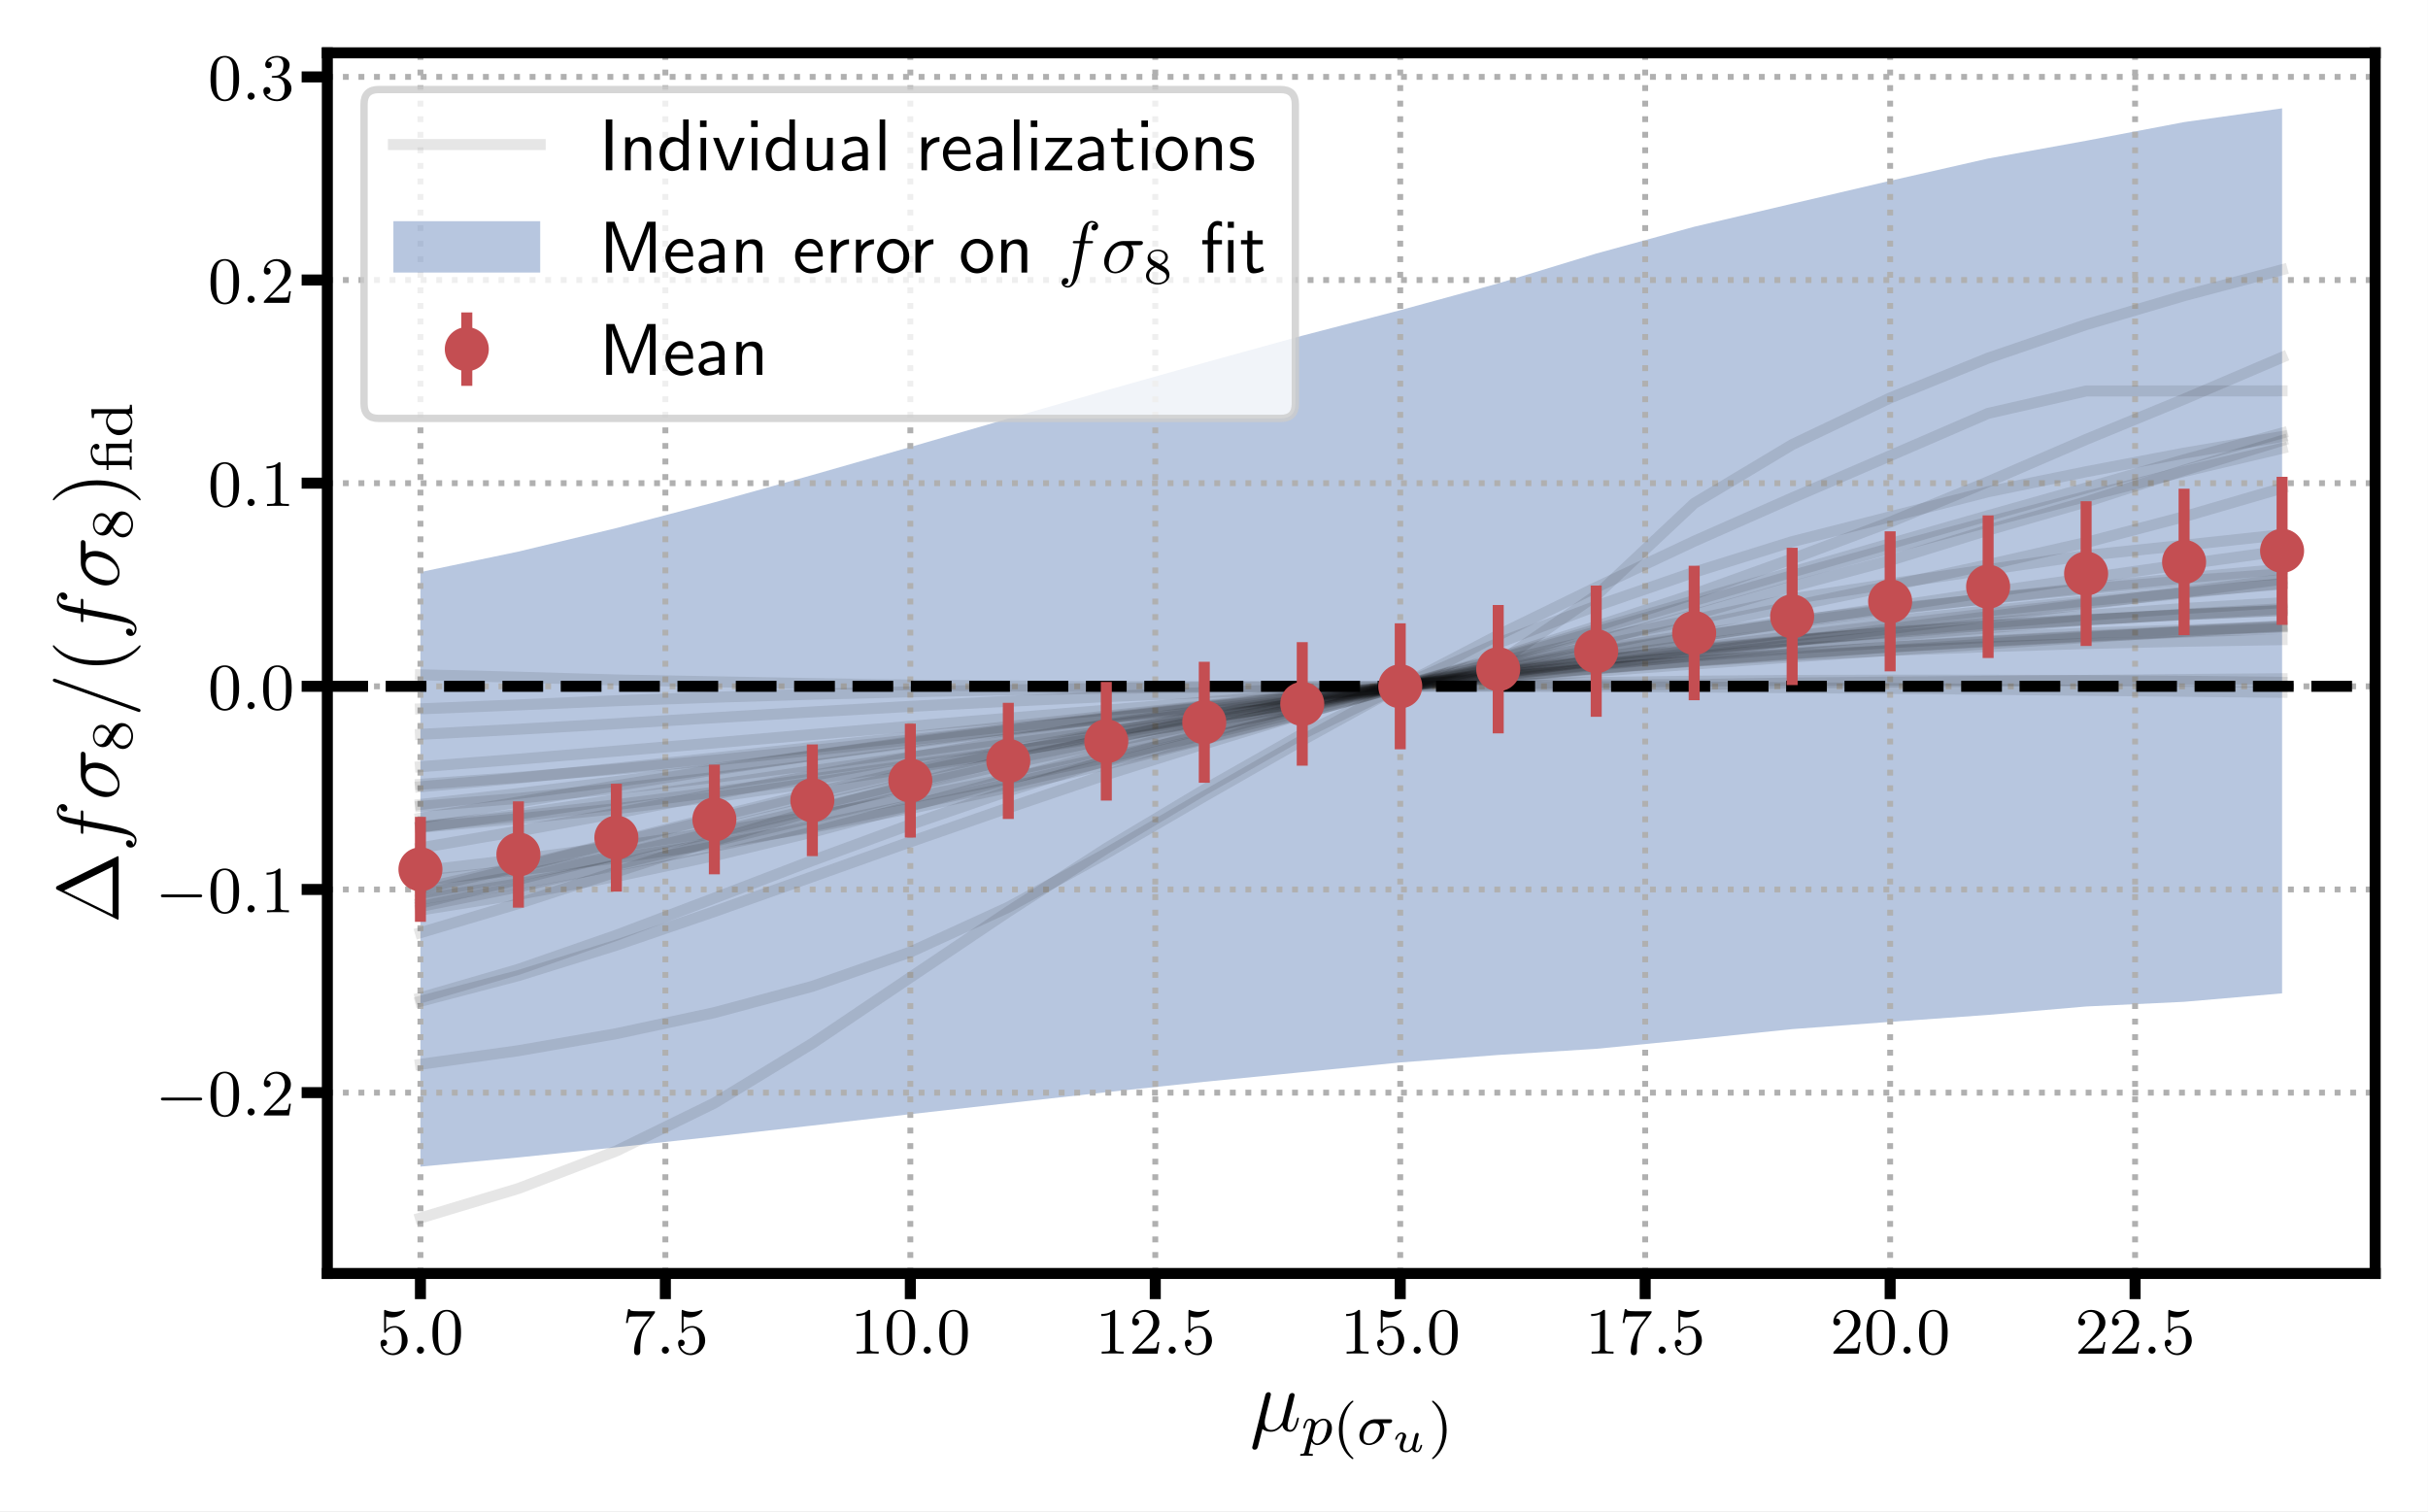 <?xml version="1.0" encoding="UTF-8"?>
<svg xmlns="http://www.w3.org/2000/svg" xmlns:xlink="http://www.w3.org/1999/xlink" width="330.798pt" height="206.017pt" viewBox="0 0 330.798 206.017" version="1.1">
<rect x="0" y="0" width="330.798" height="206.017" fill="#333333" stroke="none"/>
<defs>
<g>
<symbol overflow="visible" id="glyph0-0">
<path style="stroke:none;" d=""/>
</symbol>
<symbol overflow="visible" id="glyph0-1">
<path style="stroke:none;" d="M 0.938 -3.094 C 0.938 -2.938 0.938 -2.828 1.062 -2.828 C 1.125 -2.828 1.156 -2.875 1.203 -2.953 C 1.484 -3.328 1.906 -3.547 2.375 -3.547 C 3.344 -3.547 3.344 -2.156 3.344 -1.844 C 3.344 -1.562 3.344 -1 3.078 -0.594 C 2.844 -0.219 2.469 -0.047 2.109 -0.047 C 1.594 -0.047 0.984 -0.391 0.766 -1.047 C 0.781 -1.047 0.828 -1.031 0.891 -1.031 C 1.078 -1.031 1.344 -1.141 1.344 -1.469 C 1.344 -1.75 1.141 -1.906 0.891 -1.906 C 0.703 -1.906 0.453 -1.797 0.453 -1.438 C 0.453 -0.625 1.141 0.203 2.141 0.203 C 3.219 0.203 4.141 -0.688 4.141 -1.797 C 4.141 -2.875 3.375 -3.766 2.391 -3.766 C 1.969 -3.766 1.531 -3.625 1.203 -3.297 L 1.203 -5.062 C 1.484 -4.984 1.766 -4.938 2.031 -4.938 C 3.141 -4.938 3.781 -5.734 3.781 -5.859 C 3.781 -5.938 3.734 -5.969 3.688 -5.969 C 3.672 -5.969 3.656 -5.969 3.562 -5.922 C 3.141 -5.766 2.734 -5.688 2.359 -5.688 C 1.969 -5.688 1.562 -5.766 1.156 -5.922 C 1.062 -5.969 1.047 -5.969 1.047 -5.969 C 0.938 -5.969 0.938 -5.891 0.938 -5.734 Z M 0.938 -3.094 "/>
</symbol>
<symbol overflow="visible" id="glyph0-2">
<path style="stroke:none;" d="M 4.25 -2.875 C 4.25 -3.469 4.219 -4.25 3.906 -4.922 C 3.5 -5.766 2.828 -5.969 2.312 -5.969 C 1.766 -5.969 1.078 -5.766 0.688 -4.891 C 0.406 -4.281 0.359 -3.547 0.359 -2.875 C 0.359 -2.281 0.375 -1.422 0.766 -0.703 C 1.188 0.047 1.891 0.203 2.297 0.203 C 2.875 0.203 3.547 -0.047 3.922 -0.875 C 4.188 -1.484 4.25 -2.156 4.25 -2.875 Z M 2.312 -0.031 C 2.031 -0.031 1.391 -0.156 1.219 -1.172 C 1.125 -1.688 1.125 -2.469 1.125 -2.984 C 1.125 -3.594 1.125 -4.297 1.234 -4.797 C 1.422 -5.594 1.984 -5.75 2.297 -5.75 C 2.641 -5.75 3.203 -5.562 3.375 -4.734 C 3.469 -4.25 3.469 -3.547 3.469 -2.984 C 3.469 -2.422 3.469 -1.672 3.375 -1.141 C 3.188 -0.109 2.531 -0.031 2.312 -0.031 Z M 2.312 -0.031 "/>
</symbol>
<symbol overflow="visible" id="glyph0-3">
<path style="stroke:none;" d="M 4.391 -5.469 C 4.469 -5.562 4.469 -5.594 4.469 -5.781 L 2.25 -5.781 C 1.109 -5.781 1.078 -5.891 1.062 -6.062 L 0.812 -6.062 L 0.516 -4.188 L 0.766 -4.188 C 0.797 -4.391 0.875 -4.891 0.984 -5 C 1.047 -5.062 1.766 -5.062 1.891 -5.062 L 3.766 -5.062 L 2.906 -3.891 C 1.734 -2.281 1.625 -0.812 1.625 -0.312 C 1.625 -0.203 1.625 0.203 2.047 0.203 C 2.469 0.203 2.469 -0.203 2.469 -0.312 L 2.469 -0.75 C 2.469 -2.078 2.656 -3.109 3.141 -3.766 Z M 4.391 -5.469 "/>
</symbol>
<symbol overflow="visible" id="glyph0-4">
<path style="stroke:none;" d="M 2.719 -5.734 C 2.719 -5.953 2.719 -5.969 2.5 -5.969 C 1.938 -5.406 1.109 -5.406 0.828 -5.406 L 0.828 -5.125 C 1 -5.125 1.547 -5.125 2.031 -5.359 L 2.031 -0.719 C 2.031 -0.391 2.016 -0.281 1.172 -0.281 L 0.891 -0.281 L 0.891 0 C 1.203 -0.031 2.016 -0.031 2.375 -0.031 C 2.75 -0.031 3.547 -0.031 3.875 0 L 3.875 -0.281 L 3.594 -0.281 C 2.75 -0.281 2.719 -0.391 2.719 -0.719 Z M 2.719 -5.734 "/>
</symbol>
<symbol overflow="visible" id="glyph0-5">
<path style="stroke:none;" d="M 4.141 -1.594 L 3.891 -1.594 C 3.875 -1.469 3.797 -0.938 3.688 -0.797 C 3.625 -0.719 3.016 -0.719 2.828 -0.719 L 1.234 -0.719 L 2.125 -1.562 C 3.594 -2.828 4.141 -3.312 4.141 -4.219 C 4.141 -5.25 3.297 -5.969 2.188 -5.969 C 1.156 -5.969 0.453 -5.156 0.453 -4.344 C 0.453 -3.891 0.844 -3.844 0.922 -3.844 C 1.125 -3.844 1.391 -3.984 1.391 -4.312 C 1.391 -4.578 1.203 -4.781 0.922 -4.781 C 0.875 -4.781 0.859 -4.781 0.812 -4.766 C 1.031 -5.406 1.609 -5.688 2.094 -5.688 C 3 -5.688 3.312 -4.844 3.312 -4.219 C 3.312 -3.312 2.625 -2.562 2.203 -2.094 L 0.562 -0.328 C 0.453 -0.219 0.453 -0.203 0.453 0 L 3.891 0 Z M 4.141 -1.594 "/>
</symbol>
<symbol overflow="visible" id="glyph0-6">
<path style="stroke:none;" d="M 2.734 -3.156 C 3.562 -3.469 3.969 -4.125 3.969 -4.75 C 3.969 -5.438 3.203 -5.969 2.266 -5.969 C 1.344 -5.969 0.641 -5.438 0.641 -4.766 C 0.641 -4.469 0.828 -4.297 1.094 -4.297 C 1.359 -4.297 1.547 -4.484 1.547 -4.75 C 1.547 -5.062 1.328 -5.188 1.016 -5.188 C 1.25 -5.562 1.797 -5.75 2.25 -5.75 C 2.984 -5.75 3.125 -5.156 3.125 -4.734 C 3.125 -4.469 3.078 -4.031 2.859 -3.688 C 2.578 -3.297 2.266 -3.281 2 -3.25 C 1.781 -3.234 1.766 -3.234 1.688 -3.234 C 1.609 -3.234 1.531 -3.219 1.531 -3.125 C 1.531 -3 1.609 -3 1.766 -3 L 2.172 -3 C 2.953 -3 3.297 -2.375 3.297 -1.531 C 3.297 -0.375 2.688 -0.047 2.234 -0.047 C 2.062 -0.047 1.188 -0.094 0.797 -0.766 C 1.109 -0.719 1.359 -0.938 1.359 -1.25 C 1.359 -1.547 1.141 -1.734 0.875 -1.734 C 0.656 -1.734 0.391 -1.594 0.391 -1.219 C 0.391 -0.422 1.219 0.203 2.266 0.203 C 3.375 0.203 4.219 -0.609 4.219 -1.531 C 4.219 -2.312 3.594 -2.969 2.734 -3.156 Z M 2.734 -3.156 "/>
</symbol>
<symbol overflow="visible" id="glyph1-0">
<path style="stroke:none;" d=""/>
</symbol>
<symbol overflow="visible" id="glyph1-1">
<path style="stroke:none;" d="M 1.766 -0.484 C 1.766 -0.75 1.547 -0.969 1.281 -0.969 C 1 -0.969 0.797 -0.75 0.797 -0.484 C 0.797 -0.219 1 0 1.281 0 C 1.547 0 1.766 -0.219 1.766 -0.484 Z M 1.766 -0.484 "/>
</symbol>
<symbol overflow="visible" id="glyph2-0">
<path style="stroke:none;" d=""/>
</symbol>
<symbol overflow="visible" id="glyph2-1">
<path style="stroke:none;" d="M 1.719 -0.266 C 2.016 0.016 2.469 0.125 2.875 0.125 C 3.641 0.125 4.156 -0.391 4.438 -0.766 C 4.547 -0.125 5.062 0.125 5.469 0.125 C 5.828 0.125 6.125 -0.094 6.328 -0.531 C 6.531 -0.938 6.688 -1.656 6.688 -1.703 C 6.688 -1.766 6.641 -1.812 6.578 -1.812 C 6.469 -1.812 6.453 -1.75 6.406 -1.578 C 6.234 -0.875 6 -0.125 5.516 -0.125 C 5.156 -0.125 5.141 -0.438 5.141 -0.672 C 5.141 -0.938 5.25 -1.375 5.328 -1.734 L 5.672 -3.031 C 5.719 -3.25 5.844 -3.797 5.906 -4 C 5.969 -4.297 6.109 -4.812 6.109 -4.859 C 6.109 -5.031 5.969 -5.156 5.781 -5.156 C 5.672 -5.156 5.422 -5.109 5.328 -4.75 L 4.5 -1.422 C 4.438 -1.188 4.438 -1.156 4.281 -0.969 C 4.141 -0.766 3.672 -0.125 2.922 -0.125 C 2.25 -0.125 2.031 -0.609 2.031 -1.172 C 2.031 -1.516 2.141 -1.938 2.188 -2.141 L 2.719 -4.297 C 2.781 -4.516 2.875 -4.906 2.875 -4.969 C 2.875 -5.156 2.719 -5.266 2.562 -5.266 C 2.469 -5.266 2.203 -5.234 2.109 -4.859 L 0.375 2.062 C 0.359 2.125 0.328 2.203 0.328 2.266 C 0.328 2.453 0.484 2.562 0.656 2.562 C 1 2.562 1.078 2.297 1.156 1.953 Z M 1.719 -0.266 "/>
</symbol>
<symbol overflow="visible" id="glyph3-0">
<path style="stroke:none;" d=""/>
</symbol>
<symbol overflow="visible" id="glyph3-1">
<path style="stroke:none;" d="M 0.422 0.969 C 0.344 1.219 0.328 1.281 0.016 1.281 C -0.094 1.281 -0.188 1.281 -0.188 1.438 C -0.188 1.5 -0.125 1.547 -0.078 1.547 C 0 1.547 0.031 1.516 0.625 1.516 C 1.188 1.516 1.359 1.547 1.422 1.547 C 1.453 1.547 1.562 1.547 1.562 1.391 C 1.562 1.281 1.453 1.281 1.359 1.281 C 0.984 1.281 0.984 1.234 0.984 1.156 C 0.984 1.109 1.125 0.547 1.359 -0.391 C 1.469 -0.203 1.719 0.078 2.141 0.078 C 3.125 0.078 4.141 -1.047 4.141 -2.203 C 4.141 -3 3.641 -3.516 3 -3.516 C 2.516 -3.516 2.141 -3.188 1.906 -2.953 C 1.734 -3.516 1.203 -3.516 1.125 -3.516 C 0.844 -3.516 0.641 -3.328 0.516 -3.078 C 0.328 -2.719 0.234 -2.312 0.234 -2.297 C 0.234 -2.219 0.297 -2.188 0.359 -2.188 C 0.469 -2.188 0.469 -2.219 0.531 -2.438 C 0.625 -2.844 0.766 -3.297 1.094 -3.297 C 1.297 -3.297 1.359 -3.109 1.359 -2.922 C 1.359 -2.844 1.328 -2.641 1.312 -2.578 Z M 1.875 -2.453 C 1.922 -2.594 1.922 -2.609 2.047 -2.75 C 2.344 -3.109 2.688 -3.297 2.969 -3.297 C 3.375 -3.297 3.516 -2.906 3.516 -2.547 C 3.516 -2.25 3.344 -1.391 3.109 -0.922 C 2.906 -0.5 2.516 -0.141 2.141 -0.141 C 1.609 -0.141 1.469 -0.766 1.469 -0.828 C 1.469 -0.844 1.484 -0.922 1.5 -0.953 Z M 1.875 -2.453 "/>
</symbol>
<symbol overflow="visible" id="glyph3-2">
<path style="stroke:none;" d="M 4.375 -2.906 C 4.516 -2.906 4.578 -2.906 4.672 -2.969 C 4.75 -3.047 4.797 -3.156 4.797 -3.219 C 4.797 -3.438 4.594 -3.438 4.453 -3.438 L 2.5 -3.438 C 1.266 -3.438 0.328 -2.172 0.328 -1.219 C 0.328 -0.438 0.891 0.078 1.625 0.078 C 2.625 0.078 3.719 -0.891 3.719 -2.078 C 3.719 -2.5 3.562 -2.75 3.484 -2.906 Z M 1.641 -0.141 C 1.234 -0.141 0.891 -0.406 0.891 -0.984 C 0.891 -1.328 1.078 -2.906 2.359 -2.906 C 3.141 -2.906 3.141 -2.312 3.141 -2.156 C 3.141 -1.328 2.578 -0.141 1.641 -0.141 Z M 1.641 -0.141 "/>
</symbol>
<symbol overflow="visible" id="glyph4-0">
<path style="stroke:none;" d=""/>
</symbol>
<symbol overflow="visible" id="glyph4-1">
<path style="stroke:none;" d="M 2.656 1.984 C 2.719 1.984 2.812 1.984 2.812 1.891 C 2.812 1.859 2.812 1.859 2.703 1.75 C 1.609 0.719 1.344 -0.75 1.344 -1.984 C 1.344 -4.281 2.281 -5.359 2.688 -5.734 C 2.812 -5.828 2.812 -5.844 2.812 -5.875 C 2.812 -5.922 2.781 -5.969 2.703 -5.969 C 2.578 -5.969 2.172 -5.562 2.109 -5.5 C 1.047 -4.375 0.828 -2.953 0.828 -1.984 C 0.828 -0.203 1.562 1.234 2.656 1.984 Z M 2.656 1.984 "/>
</symbol>
<symbol overflow="visible" id="glyph4-2">
<path style="stroke:none;" d="M 2.469 -1.984 C 2.469 -2.75 2.328 -3.656 1.844 -4.594 C 1.453 -5.328 0.719 -5.969 0.578 -5.969 C 0.5 -5.969 0.484 -5.922 0.484 -5.875 C 0.484 -5.844 0.484 -5.828 0.578 -5.734 C 1.688 -4.672 1.938 -3.219 1.938 -1.984 C 1.938 0.297 1 1.375 0.594 1.75 C 0.484 1.844 0.484 1.859 0.484 1.891 C 0.484 1.938 0.5 1.984 0.578 1.984 C 0.703 1.984 1.109 1.578 1.172 1.516 C 2.234 0.391 2.469 -1.031 2.469 -1.984 Z M 2.469 -1.984 "/>
</symbol>
<symbol overflow="visible" id="glyph5-0">
<path style="stroke:none;" d=""/>
</symbol>
<symbol overflow="visible" id="glyph5-1">
<path style="stroke:none;" d="M 2.906 -1.594 L 2.719 -0.844 C 2.672 -0.672 2.656 -0.578 2.406 -0.359 C 2.344 -0.297 2.156 -0.141 1.891 -0.141 C 1.453 -0.141 1.453 -0.531 1.453 -0.641 C 1.453 -0.891 1.531 -1.172 1.797 -1.828 C 1.859 -1.969 1.859 -2.016 1.859 -2.125 C 1.859 -2.453 1.562 -2.641 1.266 -2.641 C 0.656 -2.641 0.359 -1.844 0.359 -1.719 C 0.359 -1.688 0.391 -1.641 0.469 -1.641 C 0.562 -1.641 0.578 -1.672 0.594 -1.719 C 0.766 -2.297 1.078 -2.438 1.25 -2.438 C 1.359 -2.438 1.406 -2.359 1.406 -2.219 C 1.406 -2.094 1.328 -1.891 1.266 -1.734 C 1.047 -1.203 0.984 -0.938 0.984 -0.719 C 0.984 -0.156 1.406 0.062 1.875 0.062 C 2.281 0.062 2.531 -0.188 2.688 -0.344 C 2.781 -0.047 3.094 0.062 3.328 0.062 C 3.531 0.062 3.688 -0.047 3.797 -0.234 C 3.953 -0.484 4.047 -0.828 4.047 -0.859 C 4.047 -0.875 4.031 -0.953 3.922 -0.953 C 3.844 -0.953 3.828 -0.906 3.797 -0.812 C 3.703 -0.438 3.578 -0.141 3.344 -0.141 C 3.141 -0.141 3.125 -0.359 3.125 -0.438 C 3.125 -0.516 3.141 -0.578 3.188 -0.781 C 3.25 -1.016 3.25 -1.016 3.297 -1.25 L 3.531 -2.156 C 3.547 -2.234 3.578 -2.359 3.578 -2.375 C 3.578 -2.453 3.531 -2.578 3.375 -2.578 C 3.266 -2.578 3.172 -2.516 3.125 -2.422 C 3.094 -2.391 3.062 -2.203 3.031 -2.094 Z M 2.906 -1.594 "/>
</symbol>
<symbol overflow="visible" id="glyph6-0">
<path style="stroke:none;" d=""/>
</symbol>
<symbol overflow="visible" id="glyph6-1">
<path style="stroke:none;" d="M 6.047 -2.047 C 6.219 -2.047 6.391 -2.047 6.391 -2.25 C 6.391 -2.438 6.203 -2.438 6.047 -2.438 L 1.109 -2.438 C 0.953 -2.438 0.766 -2.438 0.766 -2.25 C 0.766 -2.047 0.938 -2.047 1.109 -2.047 Z M 6.047 -2.047 "/>
</symbol>
<symbol overflow="visible" id="glyph7-0">
<path style="stroke:none;" d=""/>
</symbol>
<symbol overflow="visible" id="glyph7-1">
<path style="stroke:none;" d="M -8.312 -5.156 C -8.484 -5.062 -8.531 -5.047 -8.531 -4.875 C -8.531 -4.703 -8.484 -4.672 -8.312 -4.594 L -0.234 -0.594 C -0.203 -0.578 -0.125 -0.547 -0.078 -0.547 C -0.016 -0.547 0 -0.562 0 -0.797 L 0 -8.938 C 0 -9.188 -0.016 -9.188 -0.078 -9.188 C -0.125 -9.188 -0.203 -9.172 -0.234 -9.141 Z M -7.438 -4.5 L -0.828 -7.766 L -0.828 -1.25 Z M -7.438 -4.5 "/>
</symbol>
<symbol overflow="visible" id="glyph7-2">
<path style="stroke:none;" d="M 2.906 -3.891 C 2.875 -3.891 2.844 -3.891 2.641 -3.688 C 1.438 -2.484 -0.531 -1.812 -2.969 -1.812 C -5.297 -1.812 -7.297 -2.375 -8.703 -3.766 C -8.812 -3.891 -8.828 -3.891 -8.875 -3.891 C -8.938 -3.891 -8.969 -3.828 -8.969 -3.781 C -8.969 -3.625 -8.109 -2.641 -6.938 -2.062 C -5.719 -1.453 -4.453 -1.172 -2.969 -1.172 C -1.906 -1.172 -0.484 -1.344 0.781 -1.953 C 2.219 -2.672 3 -3.641 3 -3.781 C 3 -3.828 2.969 -3.891 2.906 -3.891 Z M 2.906 -3.891 "/>
</symbol>
<symbol overflow="visible" id="glyph7-3">
<path style="stroke:none;" d="M -2.969 -3.375 C -3.891 -3.375 -5.359 -3.25 -6.75 -2.578 C -8.188 -1.875 -8.969 -0.891 -8.969 -0.766 C -8.969 -0.719 -8.938 -0.656 -8.875 -0.656 C -8.828 -0.656 -8.812 -0.656 -8.609 -0.859 C -7.406 -2.062 -5.422 -2.719 -2.984 -2.719 C -0.672 -2.719 1.328 -2.156 2.734 -0.781 C 2.844 -0.656 2.875 -0.656 2.906 -0.656 C 2.969 -0.656 3 -0.719 3 -0.766 C 3 -0.922 2.141 -1.906 0.969 -2.484 C -0.25 -3.094 -1.547 -3.375 -2.969 -3.375 Z M -2.969 -3.375 "/>
</symbol>
<symbol overflow="visible" id="glyph8-0">
<path style="stroke:none;" d=""/>
</symbol>
<symbol overflow="visible" id="glyph8-1">
<path style="stroke:none;" d="M -4.812 -5.328 C -4.812 -5.562 -4.812 -5.672 -5.031 -5.672 C -5.156 -5.672 -5.156 -5.562 -5.156 -5.359 L -5.156 -4.391 C -6.391 -4.609 -7.234 -4.781 -7.609 -4.875 C -7.906 -4.953 -8.172 -5.203 -8.172 -5.516 C -8.172 -5.766 -8.062 -6.016 -7.953 -6.125 C -7.906 -5.672 -7.562 -5.516 -7.359 -5.516 C -7.125 -5.516 -6.984 -5.703 -6.984 -5.922 C -6.984 -6.172 -7.188 -6.531 -7.641 -6.531 C -8.141 -6.531 -8.422 -6.031 -8.422 -5.5 C -8.422 -4.984 -8.031 -4.484 -7.562 -4.25 C -7.141 -4.031 -6.719 -3.906 -5.156 -3.641 L -5.156 -2.828 C -5.156 -2.609 -5.156 -2.484 -4.938 -2.484 C -4.812 -2.484 -4.812 -2.562 -4.812 -2.797 L -4.812 -3.562 C -3.688 -3.344 -0.984 -2.859 0.281 -2.578 C 1.328 -2.375 2.203 -2.203 2.203 -1.609 C 2.203 -1.562 2.203 -1.219 1.969 -1 C 1.922 -1.609 1.406 -1.609 1.391 -1.609 C 1.141 -1.609 1 -1.438 1 -1.203 C 1 -0.969 1.203 -0.609 1.656 -0.609 C 2.172 -0.609 2.438 -1.141 2.438 -1.609 C 2.438 -2.828 0.25 -3.328 -0.344 -3.453 C -1.266 -3.672 -4.453 -4.25 -4.812 -4.312 Z M -4.812 -5.328 "/>
</symbol>
<symbol overflow="visible" id="glyph8-2">
<path style="stroke:none;" d="M -4.5 -6.078 C -4.5 -6.234 -4.5 -6.625 -4.891 -6.625 C -5.156 -6.625 -5.156 -6.391 -5.156 -6.188 L -5.156 -3.531 C -5.156 -1.75 -3.156 -0.453 -1.75 -0.453 C -0.734 -0.453 0.125 -1.109 0.125 -2.188 C 0.125 -3.594 -1.406 -5.141 -3.188 -5.141 C -3.656 -5.141 -4.109 -5.031 -4.5 -4.75 Z M -0.125 -2.203 C -0.125 -1.594 -0.578 -1.141 -1.406 -1.141 C -2.125 -1.141 -4.5 -1.578 -4.5 -3.328 C -4.5 -3.844 -4.25 -4.422 -3.328 -4.422 C -2.922 -4.422 -1.906 -4.234 -1.219 -3.812 C -0.516 -3.375 -0.125 -2.734 -0.125 -2.203 Z M -0.125 -2.203 "/>
</symbol>
<symbol overflow="visible" id="glyph8-3">
<path style="stroke:none;" d="M -8.516 -5.125 C -8.531 -5.125 -8.719 -5.203 -8.734 -5.203 C -8.875 -5.203 -8.969 -5.078 -8.969 -4.984 C -8.969 -4.922 -8.969 -4.812 -8.703 -4.719 L 2.547 -0.719 C 2.562 -0.719 2.734 -0.641 2.766 -0.641 C 2.906 -0.641 2.984 -0.766 2.984 -0.859 C 2.984 -0.938 2.969 -1.047 2.719 -1.125 Z M -8.516 -5.125 "/>
</symbol>
<symbol overflow="visible" id="glyph9-0">
<path style="stroke:none;" d=""/>
</symbol>
<symbol overflow="visible" id="glyph9-1">
<path style="stroke:none;" d="M -2.875 -2.641 C -3.094 -3.094 -3.484 -3.641 -4.109 -3.641 C -4.875 -3.641 -5.297 -2.859 -5.297 -2.125 C -5.297 -1.281 -4.719 -0.594 -3.969 -0.594 C -3.672 -0.594 -3.406 -0.688 -3.172 -0.891 C -3 -1.031 -2.984 -1.062 -2.672 -1.547 C -2.234 -0.562 -1.656 -0.344 -1.219 -0.344 C -0.328 -0.344 0.172 -1.234 0.172 -2.109 C 0.172 -3.078 -0.5 -3.875 -1.344 -3.875 C -1.844 -3.875 -2.172 -3.609 -2.312 -3.469 C -2.438 -3.344 -2.453 -3.328 -2.875 -2.641 Z M -3.625 -1.406 C -3.766 -1.172 -4 -0.984 -4.266 -0.984 C -4.766 -0.984 -5.094 -1.531 -5.094 -2.109 C -5.094 -2.719 -4.672 -3.234 -4.109 -3.234 C -3.656 -3.234 -3.266 -2.875 -3.031 -2.406 Z M -2.531 -1.797 C -2.516 -1.828 -1.953 -2.734 -1.875 -2.875 C -1.797 -3 -1.547 -3.422 -1.062 -3.422 C -0.453 -3.422 -0.078 -2.766 -0.078 -2.125 C -0.078 -1.406 -0.562 -0.812 -1.219 -0.812 C -1.812 -0.812 -2.281 -1.25 -2.531 -1.797 Z M -2.531 -1.797 "/>
</symbol>
<symbol overflow="visible" id="glyph9-2">
<path style="stroke:none;" d="M -3.453 -2.766 C -3.453 -2.672 -3.453 -2.641 -3.438 -2.625 C -3.438 -2.609 -3.438 -2.594 -3.438 -2.484 L -3.438 -1.438 L -4.297 -1.438 C -5.094 -1.438 -5.391 -2.188 -5.391 -2.672 C -5.391 -2.922 -5.328 -3.156 -5.172 -3.359 C -5.172 -3.344 -5.109 -3.031 -4.797 -3.031 C -4.531 -3.031 -4.406 -3.234 -4.406 -3.406 C -4.406 -3.516 -4.484 -3.797 -4.812 -3.797 C -5.234 -3.797 -5.609 -3.375 -5.609 -2.703 C -5.609 -1.922 -5.219 -0.891 -4.312 -0.891 L -3.438 -0.891 L -3.438 -0.234 L -3.172 -0.234 L -3.172 -0.891 L -0.625 -0.891 C -0.266 -0.891 -0.266 -0.781 -0.266 -0.281 L 0 -0.281 C -0.031 -0.594 -0.031 -1.031 -0.031 -1.172 C -0.031 -1.328 -0.031 -1.766 0 -2.078 L -0.266 -2.078 C -0.266 -1.562 -0.266 -1.469 -0.625 -1.469 L -3.172 -1.469 L -3.172 -2.844 C -3.172 -3.172 -3.078 -3.234 -2.734 -3.234 L -0.625 -3.234 C -0.266 -3.234 -0.266 -3.125 -0.266 -2.625 L 0 -2.625 C -0.031 -2.938 -0.031 -3.375 -0.031 -3.516 C -0.031 -3.672 -0.031 -4.109 0 -4.422 L -0.266 -4.422 C -0.266 -3.906 -0.266 -3.812 -0.625 -3.812 L -3.531 -3.812 Z M -3.453 -2.766 "/>
</symbol>
<symbol overflow="visible" id="glyph9-3">
<path style="stroke:none;" d="M -5.438 -2.625 L -5.172 -2.625 C -5.172 -3.156 -5.125 -3.234 -4.734 -3.234 L -3.047 -3.234 C -3.359 -2.953 -3.516 -2.578 -3.516 -2.156 C -3.516 -1.156 -2.734 -0.281 -1.719 -0.281 C -0.734 -0.281 0.078 -1.078 0.078 -2.078 C 0.078 -2.547 -0.141 -2.938 -0.422 -3.203 L 0.078 -3.203 L 0 -4.422 L -0.266 -4.422 C -0.266 -3.875 -0.312 -3.812 -0.703 -3.812 L -5.531 -3.812 Z M -0.984 -3.203 C -0.844 -3.203 -0.812 -3.203 -0.656 -3.078 C -0.328 -2.859 -0.141 -2.5 -0.141 -2.125 C -0.141 -1.75 -0.328 -1.438 -0.625 -1.25 C -0.938 -1.031 -1.328 -0.984 -1.703 -0.984 C -2.172 -0.984 -2.5 -1.062 -2.766 -1.25 C -3.062 -1.438 -3.297 -1.797 -3.297 -2.203 C -3.297 -2.578 -3.094 -2.969 -2.688 -3.203 Z M -0.984 -3.203 "/>
</symbol>
<symbol overflow="visible" id="glyph10-0">
<path style="stroke:none;" d=""/>
</symbol>
<symbol overflow="visible" id="glyph10-1">
<path style="stroke:none;" d="M 1.828 -6.922 L 0.938 -6.922 L 0.938 0 L 1.828 0 Z M 1.828 -6.922 "/>
</symbol>
<symbol overflow="visible" id="glyph10-2">
<path style="stroke:none;" d="M 4.344 -2.969 C 4.344 -3.625 4.188 -4.531 2.969 -4.531 C 2.078 -4.531 1.578 -3.859 1.531 -3.781 L 1.531 -4.484 L 0.812 -4.484 L 0.812 0 L 1.578 0 L 1.578 -2.438 C 1.578 -3.094 1.828 -3.922 2.594 -3.922 C 3.547 -3.922 3.562 -3.219 3.562 -2.906 L 3.562 0 L 4.344 0 Z M 4.344 -2.969 "/>
</symbol>
<symbol overflow="visible" id="glyph10-3">
<path style="stroke:none;" d="M 4.328 -6.922 L 3.578 -6.922 L 3.578 -3.984 C 3.047 -4.422 2.5 -4.531 2.125 -4.531 C 1.141 -4.531 0.359 -3.5 0.359 -2.219 C 0.359 -0.906 1.125 0.109 2.078 0.109 C 2.406 0.109 2.984 0.016 3.547 -0.516 L 3.547 0 L 4.328 0 Z M 3.547 -1.391 C 3.547 -1.25 3.531 -1.062 3.219 -0.781 C 2.984 -0.578 2.734 -0.5 2.484 -0.5 C 1.859 -0.5 1.141 -0.969 1.141 -2.203 C 1.141 -3.516 2 -3.922 2.578 -3.922 C 3.031 -3.922 3.328 -3.703 3.547 -3.375 Z M 3.547 -1.391 "/>
</symbol>
<symbol overflow="visible" id="glyph10-4">
<path style="stroke:none;" d="M 1.625 -6.781 L 0.734 -6.781 L 0.734 -5.891 L 1.625 -5.891 Z M 1.562 -4.422 L 0.812 -4.422 L 0.812 0 L 1.562 0 Z M 1.562 -4.422 "/>
</symbol>
<symbol overflow="visible" id="glyph10-5">
<path style="stroke:none;" d="M 4.453 -4.422 L 3.703 -4.422 L 2.906 -2.359 C 2.703 -1.797 2.391 -1 2.312 -0.531 L 2.297 -0.531 C 2.25 -0.891 1.984 -1.578 1.891 -1.844 L 0.922 -4.422 L 0.141 -4.422 L 1.859 0 L 2.734 0 Z M 4.453 -4.422 "/>
</symbol>
<symbol overflow="visible" id="glyph10-6">
<path style="stroke:none;" d="M 4.344 -4.422 L 3.562 -4.422 L 3.562 -1.531 C 3.562 -0.781 3 -0.438 2.359 -0.438 C 1.656 -0.438 1.578 -0.703 1.578 -1.125 L 1.578 -4.422 L 0.812 -4.422 L 0.812 -1.094 C 0.812 -0.375 1.031 0.109 1.859 0.109 C 2.391 0.109 3.094 -0.047 3.594 -0.484 L 3.594 0 L 4.344 0 Z M 4.344 -4.422 "/>
</symbol>
<symbol overflow="visible" id="glyph10-7">
<path style="stroke:none;" d="M 3.984 -2.875 C 3.984 -3.891 3.25 -4.594 2.328 -4.594 C 1.688 -4.594 1.234 -4.438 0.766 -4.172 L 0.828 -3.516 C 1.344 -3.875 1.844 -4 2.328 -4 C 2.797 -4 3.203 -3.609 3.203 -2.875 L 3.203 -2.438 C 1.703 -2.422 0.438 -2 0.438 -1.125 C 0.438 -0.703 0.703 0.109 1.578 0.109 C 1.719 0.109 2.656 0.094 3.234 -0.359 L 3.234 0 L 3.984 0 Z M 3.203 -1.312 C 3.203 -1.125 3.203 -0.875 2.859 -0.688 C 2.578 -0.516 2.188 -0.5 2.078 -0.5 C 1.609 -0.5 1.156 -0.734 1.156 -1.141 C 1.156 -1.844 2.766 -1.906 3.203 -1.938 Z M 3.203 -1.312 "/>
</symbol>
<symbol overflow="visible" id="glyph10-8">
<path style="stroke:none;" d="M 1.562 -6.922 L 0.812 -6.922 L 0.812 0 L 1.562 0 Z M 1.562 -6.922 "/>
</symbol>
<symbol overflow="visible" id="glyph10-9">
<path style="stroke:none;" d="M 1.562 -2.141 C 1.562 -3.125 2.281 -3.844 3.266 -3.875 L 3.266 -4.531 C 2.375 -4.531 1.828 -4.031 1.516 -3.578 L 1.516 -4.484 L 0.812 -4.484 L 0.812 0 L 1.562 0 Z M 1.562 -2.141 "/>
</symbol>
<symbol overflow="visible" id="glyph10-10">
<path style="stroke:none;" d="M 4.125 -2.188 C 4.125 -2.516 4.109 -3.266 3.734 -3.875 C 3.312 -4.484 2.719 -4.594 2.359 -4.594 C 1.25 -4.594 0.344 -3.531 0.344 -2.25 C 0.344 -0.938 1.312 0.109 2.5 0.109 C 3.125 0.109 3.703 -0.125 4.094 -0.406 L 4.031 -1.062 C 3.406 -0.531 2.734 -0.5 2.516 -0.5 C 1.719 -0.5 1.078 -1.203 1.047 -2.188 Z M 1.094 -2.734 C 1.25 -3.484 1.781 -3.984 2.359 -3.984 C 2.875 -3.984 3.422 -3.656 3.562 -2.734 Z M 1.094 -2.734 "/>
</symbol>
<symbol overflow="visible" id="glyph10-11">
<path style="stroke:none;" d="M 3.984 -4.031 L 3.984 -4.422 L 0.422 -4.422 L 0.422 -3.844 L 1.797 -3.844 C 1.922 -3.844 2.047 -3.844 2.156 -3.844 L 2.938 -3.844 L 0.281 -0.406 L 0.281 0 L 4 0 L 4 -0.625 L 2.547 -0.625 C 2.422 -0.625 2.297 -0.609 2.188 -0.609 L 1.328 -0.609 Z M 3.984 -4.031 "/>
</symbol>
<symbol overflow="visible" id="glyph10-12">
<path style="stroke:none;" d="M 1.75 -3.844 L 3.156 -3.844 L 3.156 -4.422 L 1.75 -4.422 L 1.75 -5.688 L 1.062 -5.688 L 1.062 -4.422 L 0.188 -4.422 L 0.188 -3.844 L 1.031 -3.844 L 1.031 -1.188 C 1.031 -0.594 1.172 0.109 1.859 0.109 C 2.547 0.109 3.062 -0.141 3.312 -0.266 L 3.156 -0.859 C 2.891 -0.641 2.578 -0.531 2.25 -0.531 C 1.891 -0.531 1.75 -0.828 1.75 -1.359 Z M 1.75 -3.844 "/>
</symbol>
<symbol overflow="visible" id="glyph10-13">
<path style="stroke:none;" d="M 4.672 -2.188 C 4.672 -3.531 3.672 -4.594 2.5 -4.594 C 1.266 -4.594 0.297 -3.5 0.297 -2.188 C 0.297 -0.875 1.312 0.109 2.484 0.109 C 3.672 0.109 4.672 -0.891 4.672 -2.188 Z M 2.484 -0.531 C 1.797 -0.531 1.078 -1.094 1.078 -2.297 C 1.078 -3.5 1.828 -3.984 2.484 -3.984 C 3.188 -3.984 3.891 -3.469 3.891 -2.297 C 3.891 -1.109 3.219 -0.531 2.484 -0.531 Z M 2.484 -0.531 "/>
</symbol>
<symbol overflow="visible" id="glyph10-14">
<path style="stroke:none;" d="M 3.422 -4.281 C 2.906 -4.516 2.5 -4.594 1.984 -4.594 C 1.734 -4.594 0.328 -4.594 0.328 -3.297 C 0.328 -2.797 0.625 -2.484 0.875 -2.297 C 1.172 -2.078 1.391 -2.031 1.938 -1.922 C 2.297 -1.859 2.875 -1.734 2.875 -1.203 C 2.875 -0.516 2.094 -0.516 1.938 -0.516 C 1.141 -0.516 0.578 -0.891 0.406 -1 L 0.281 -0.328 C 0.594 -0.172 1.141 0.109 1.953 0.109 C 2.141 0.109 2.688 0.109 3.109 -0.203 C 3.422 -0.453 3.594 -0.844 3.594 -1.281 C 3.594 -1.828 3.219 -2.156 3.203 -2.188 C 2.812 -2.547 2.547 -2.609 2.047 -2.688 C 1.5 -2.797 1.031 -2.906 1.031 -3.391 C 1.031 -4 1.75 -4 1.891 -4 C 2.203 -4 2.734 -3.969 3.297 -3.625 Z M 3.422 -4.281 "/>
</symbol>
<symbol overflow="visible" id="glyph10-15">
<path style="stroke:none;" d="M 5.281 -3.531 C 4.938 -2.625 4.469 -1.391 4.359 -0.922 L 4.344 -0.922 C 4.297 -1.141 4.172 -1.5 4.031 -1.922 L 2.469 -6.047 L 2.125 -6.922 L 1 -6.922 L 1 0 L 1.781 0 L 1.781 -6.188 C 1.844 -5.859 2.25 -4.781 2.5 -4.094 L 3.984 -0.219 L 4.703 -0.219 L 6.031 -3.688 C 6.344 -4.5 6.438 -4.75 6.516 -4.953 C 6.609 -5.25 6.875 -5.969 6.922 -6.188 L 6.938 -6.188 L 6.938 0 L 7.719 0 L 7.719 -6.922 L 6.578 -6.922 Z M 5.281 -3.531 "/>
</symbol>
<symbol overflow="visible" id="glyph10-16">
<path style="stroke:none;" d="M 4.562 -6.922 L 3.734 -6.922 L 3.734 -6.094 L 4.562 -6.094 Z M 4.516 -4.422 L 3.766 -4.422 L 3.766 0 L 4.516 0 Z M 1.75 -3.844 L 2.938 -3.844 L 2.938 -4.422 L 1.719 -4.422 L 1.719 -5.625 C 1.719 -6.266 2.078 -6.422 2.328 -6.422 C 2.547 -6.422 2.766 -6.344 2.938 -6.234 L 2.938 -6.922 C 2.875 -6.938 2.625 -7.031 2.328 -7.031 C 1.594 -7.031 1 -6.328 1 -5.328 L 1 -4.422 L 0.266 -4.422 L 0.266 -3.844 L 1 -3.844 L 1 0 L 1.75 0 Z M 1.75 -3.844 "/>
</symbol>
<symbol overflow="visible" id="glyph11-0">
<path style="stroke:none;" d=""/>
</symbol>
<symbol overflow="visible" id="glyph11-1">
<path style="stroke:none;" d="M 3.656 -3.984 L 4.516 -3.984 C 4.719 -3.984 4.812 -3.984 4.812 -4.188 C 4.812 -4.297 4.719 -4.297 4.547 -4.297 L 3.719 -4.297 L 3.922 -5.438 C 3.969 -5.641 4.109 -6.344 4.172 -6.469 C 4.25 -6.656 4.422 -6.812 4.641 -6.812 C 4.672 -6.812 4.938 -6.812 5.125 -6.625 C 4.688 -6.594 4.578 -6.234 4.578 -6.094 C 4.578 -5.859 4.766 -5.734 4.953 -5.734 C 5.219 -5.734 5.5 -5.969 5.5 -6.344 C 5.5 -6.797 5.047 -7.031 4.641 -7.031 C 4.297 -7.031 3.672 -6.844 3.375 -5.859 C 3.312 -5.656 3.281 -5.547 3.047 -4.297 L 2.359 -4.297 C 2.156 -4.297 2.047 -4.297 2.047 -4.109 C 2.047 -3.984 2.141 -3.984 2.328 -3.984 L 2.984 -3.984 L 2.25 -0.047 C 2.062 0.922 1.891 1.828 1.375 1.828 C 1.328 1.828 1.094 1.828 0.891 1.641 C 1.359 1.609 1.453 1.25 1.453 1.109 C 1.453 0.875 1.266 0.75 1.078 0.75 C 0.812 0.75 0.531 0.984 0.531 1.359 C 0.531 1.797 0.969 2.047 1.375 2.047 C 1.922 2.047 2.328 1.453 2.5 1.078 C 2.828 0.453 3.047 -0.75 3.062 -0.828 Z M 3.656 -3.984 "/>
</symbol>
<symbol overflow="visible" id="glyph11-2">
<path style="stroke:none;" d="M 5.156 -3.719 C 5.297 -3.719 5.656 -3.719 5.656 -4.062 C 5.656 -4.297 5.438 -4.297 5.266 -4.297 L 2.984 -4.297 C 1.484 -4.297 0.375 -2.656 0.375 -1.469 C 0.375 -0.594 0.969 0.109 1.875 0.109 C 3.047 0.109 4.375 -1.094 4.375 -2.625 C 4.375 -2.797 4.375 -3.281 4.062 -3.719 Z M 1.891 -0.109 C 1.391 -0.109 1 -0.469 1 -1.188 C 1 -1.484 1.109 -2.297 1.469 -2.891 C 1.891 -3.578 2.484 -3.719 2.828 -3.719 C 3.656 -3.719 3.734 -3.062 3.734 -2.75 C 3.734 -2.281 3.531 -1.469 3.203 -0.953 C 2.812 -0.375 2.266 -0.109 1.891 -0.109 Z M 1.891 -0.109 "/>
</symbol>
<symbol overflow="visible" id="glyph12-0">
<path style="stroke:none;" d=""/>
</symbol>
<symbol overflow="visible" id="glyph12-1">
<path style="stroke:none;" d="M 2.469 -2.516 C 3.016 -2.781 3.359 -3.109 3.359 -3.594 C 3.359 -4.266 2.656 -4.625 1.984 -4.625 C 1.219 -4.625 0.594 -4.125 0.594 -3.469 C 0.594 -3.141 0.75 -2.906 0.875 -2.766 C 1 -2.609 1.047 -2.578 1.453 -2.344 C 1.062 -2.172 0.375 -1.797 0.375 -1.062 C 0.375 -0.297 1.172 0.141 1.969 0.141 C 2.859 0.141 3.578 -0.422 3.578 -1.172 C 3.578 -1.641 3.312 -2.031 2.906 -2.266 C 2.812 -2.328 2.578 -2.453 2.469 -2.516 Z M 1.344 -3.172 C 1.156 -3.281 0.969 -3.469 0.969 -3.734 C 0.969 -4.172 1.469 -4.422 1.969 -4.422 C 2.516 -4.422 3 -4.078 3 -3.594 C 3 -2.969 2.266 -2.656 2.266 -2.656 C 2.25 -2.656 2.234 -2.656 2.188 -2.688 Z M 1.672 -2.203 L 2.641 -1.656 C 2.812 -1.547 3.156 -1.344 3.156 -0.938 C 3.156 -0.406 2.578 -0.078 1.984 -0.078 C 1.344 -0.078 0.797 -0.5 0.797 -1.062 C 0.797 -1.578 1.172 -1.984 1.672 -2.203 Z M 1.672 -2.203 "/>
</symbol>
</g>
<clipPath id="clip1">
  <path d="M 0 0 L 330.797 0 L 330.797 206.016 L 0 206.016 Z M 0 0 "/>
</clipPath>
<clipPath id="clip2">
  <path d="M 56 7.199 L 58 7.199 L 58 173.52 L 56 173.52 Z M 56 7.199 "/>
</clipPath>
<clipPath id="clip3">
  <path d="M 90 7.199 L 92 7.199 L 92 173.52 L 90 173.52 Z M 90 7.199 "/>
</clipPath>
<clipPath id="clip4">
  <path d="M 123 7.199 L 125 7.199 L 125 173.52 L 123 173.52 Z M 123 7.199 "/>
</clipPath>
<clipPath id="clip5">
  <path d="M 157 7.199 L 158 7.199 L 158 173.52 L 157 173.52 Z M 157 7.199 "/>
</clipPath>
<clipPath id="clip6">
  <path d="M 190 7.199 L 192 7.199 L 192 173.52 L 190 173.52 Z M 190 7.199 "/>
</clipPath>
<clipPath id="clip7">
  <path d="M 223 7.199 L 225 7.199 L 225 173.52 L 223 173.52 Z M 223 7.199 "/>
</clipPath>
<clipPath id="clip8">
  <path d="M 257 7.199 L 258 7.199 L 258 173.52 L 257 173.52 Z M 257 7.199 "/>
</clipPath>
<clipPath id="clip9">
  <path d="M 290 7.199 L 292 7.199 L 292 173.52 L 290 173.52 Z M 290 7.199 "/>
</clipPath>
<clipPath id="clip10">
  <path d="M 44.598 148 L 323.598 148 L 323.598 150 L 44.598 150 Z M 44.598 148 "/>
</clipPath>
<clipPath id="clip11">
  <path d="M 44.598 120 L 323.598 120 L 323.598 122 L 44.598 122 Z M 44.598 120 "/>
</clipPath>
<clipPath id="clip12">
  <path d="M 44.598 93 L 323.598 93 L 323.598 94 L 44.598 94 Z M 44.598 93 "/>
</clipPath>
<clipPath id="clip13">
  <path d="M 44.598 65 L 323.598 65 L 323.598 67 L 44.598 67 Z M 44.598 65 "/>
</clipPath>
<clipPath id="clip14">
  <path d="M 44.598 37 L 323.598 37 L 323.598 39 L 44.598 39 Z M 44.598 37 "/>
</clipPath>
<clipPath id="clip15">
  <path d="M 44.598 10 L 323.598 10 L 323.598 11 L 44.598 11 Z M 44.598 10 "/>
</clipPath>
<clipPath id="clip16">
  <path d="M 44.598 92 L 323.598 92 L 323.598 95 L 44.598 95 Z M 44.598 92 "/>
</clipPath>
</defs>
<g id="surface1">
<g clip-path="url(#clip1)" clip-rule="nonzero">
<path style=" stroke:none;fill-rule:nonzero;fill:rgb(100%,100%,100%);fill-opacity:1;" d="M 0 206.016 L 330.797 206.016 L 330.797 0 L 0 0 Z M 0 206.016 "/>
</g>
<path style=" stroke:none;fill-rule:nonzero;fill:rgb(100%,100%,100%);fill-opacity:1;" d="M 44.598 173.52 L 323.598 173.52 L 323.598 7.199 L 44.598 7.199 Z M 44.598 173.52 "/>
<path style=" stroke:none;fill-rule:nonzero;fill:rgb(29.803%,44.705%,69.019%);fill-opacity:0.4;" d="M 57.281 158.961 L 57.281 77.949 L 70.629 75.156 L 83.977 71.953 L 97.328 68.449 L 110.676 64.727 L 124.027 60.906 L 137.375 57.035 L 150.727 53.188 L 164.074 49.43 L 177.422 45.742 L 190.773 42.266 L 204.121 38.617 L 217.473 34.547 L 230.82 30.895 L 244.168 27.754 L 257.52 24.633 L 270.867 21.598 L 284.219 19.176 L 297.566 16.637 L 310.918 14.762 L 310.918 135.352 L 297.566 136.504 L 284.219 137.141 L 270.867 138.289 L 257.52 139.238 L 244.168 140.227 L 230.82 141.605 L 217.473 142.91 L 204.121 143.746 L 190.773 144.77 L 177.422 146.09 L 164.074 147.406 L 150.727 148.82 L 137.375 150.312 L 124.027 151.816 L 110.676 153.363 L 97.328 154.871 L 83.977 156.328 L 70.629 157.711 Z M 57.281 158.961 "/>
<g clip-path="url(#clip2)" clip-rule="nonzero">
<path style="fill:none;stroke-width:0.8;stroke-linecap:butt;stroke-linejoin:round;stroke:rgb(69.019%,69.019%,69.019%);stroke-opacity:1;stroke-dasharray:0.8,1.32;stroke-miterlimit:10;" d="M 57.281 32.497 L 57.281 198.818 " transform="matrix(1,0,0,-1,0,206.017)"/>
</g>
<path style="fill:none;stroke-width:1.5;stroke-linecap:butt;stroke-linejoin:round;stroke:rgb(0%,0%,0%);stroke-opacity:1;stroke-miterlimit:10;" d="M 57.281 32.497 L 57.281 28.997 " transform="matrix(1,0,0,-1,0,206.017)"/>
<g style="fill:rgb(0%,0%,0%);fill-opacity:1;">
  <use xlink:href="#glyph0-1" x="51.392" y="184.447"/>
</g>
<g style="fill:rgb(0%,0%,0%);fill-opacity:1;">
  <use xlink:href="#glyph1-1" x="56" y="184.447"/>
</g>
<g style="fill:rgb(0%,0%,0%);fill-opacity:1;">
  <use xlink:href="#glyph0-2" x="58.56" y="184.447"/>
</g>
<g clip-path="url(#clip3)" clip-rule="nonzero">
<path style="fill:none;stroke-width:0.8;stroke-linecap:butt;stroke-linejoin:round;stroke:rgb(69.019%,69.019%,69.019%);stroke-opacity:1;stroke-dasharray:0.8,1.32;stroke-miterlimit:10;" d="M 90.652 32.497 L 90.652 198.818 " transform="matrix(1,0,0,-1,0,206.017)"/>
</g>
<path style="fill:none;stroke-width:1.5;stroke-linecap:butt;stroke-linejoin:round;stroke:rgb(0%,0%,0%);stroke-opacity:1;stroke-miterlimit:10;" d="M 90.652 32.497 L 90.652 28.997 " transform="matrix(1,0,0,-1,0,206.017)"/>
<g style="fill:rgb(0%,0%,0%);fill-opacity:1;">
  <use xlink:href="#glyph0-3" x="84.765" y="184.447"/>
</g>
<g style="fill:rgb(0%,0%,0%);fill-opacity:1;">
  <use xlink:href="#glyph1-1" x="89.373" y="184.447"/>
</g>
<g style="fill:rgb(0%,0%,0%);fill-opacity:1;">
  <use xlink:href="#glyph0-1" x="91.933" y="184.447"/>
</g>
<g clip-path="url(#clip4)" clip-rule="nonzero">
<path style="fill:none;stroke-width:0.8;stroke-linecap:butt;stroke-linejoin:round;stroke:rgb(69.019%,69.019%,69.019%);stroke-opacity:1;stroke-dasharray:0.8,1.32;stroke-miterlimit:10;" d="M 124.027 32.497 L 124.027 198.818 " transform="matrix(1,0,0,-1,0,206.017)"/>
</g>
<path style="fill:none;stroke-width:1.5;stroke-linecap:butt;stroke-linejoin:round;stroke:rgb(0%,0%,0%);stroke-opacity:1;stroke-miterlimit:10;" d="M 124.027 32.497 L 124.027 28.997 " transform="matrix(1,0,0,-1,0,206.017)"/>
<g style="fill:rgb(0%,0%,0%);fill-opacity:1;">
  <use xlink:href="#glyph0-4" x="115.835" y="184.447"/>
  <use xlink:href="#glyph0-2" x="120.434" y="184.447"/>
</g>
<g style="fill:rgb(0%,0%,0%);fill-opacity:1;">
  <use xlink:href="#glyph1-1" x="125.05" y="184.447"/>
</g>
<g style="fill:rgb(0%,0%,0%);fill-opacity:1;">
  <use xlink:href="#glyph0-2" x="127.61" y="184.447"/>
</g>
<g clip-path="url(#clip5)" clip-rule="nonzero">
<path style="fill:none;stroke-width:0.8;stroke-linecap:butt;stroke-linejoin:round;stroke:rgb(69.019%,69.019%,69.019%);stroke-opacity:1;stroke-dasharray:0.8,1.32;stroke-miterlimit:10;" d="M 157.398 32.497 L 157.398 198.818 " transform="matrix(1,0,0,-1,0,206.017)"/>
</g>
<path style="fill:none;stroke-width:1.5;stroke-linecap:butt;stroke-linejoin:round;stroke:rgb(0%,0%,0%);stroke-opacity:1;stroke-miterlimit:10;" d="M 157.398 32.497 L 157.398 28.997 " transform="matrix(1,0,0,-1,0,206.017)"/>
<g style="fill:rgb(0%,0%,0%);fill-opacity:1;">
  <use xlink:href="#glyph0-4" x="149.208" y="184.447"/>
  <use xlink:href="#glyph0-5" x="153.808" y="184.447"/>
</g>
<g style="fill:rgb(0%,0%,0%);fill-opacity:1;">
  <use xlink:href="#glyph1-1" x="158.423" y="184.447"/>
</g>
<g style="fill:rgb(0%,0%,0%);fill-opacity:1;">
  <use xlink:href="#glyph0-1" x="160.983" y="184.447"/>
</g>
<g clip-path="url(#clip6)" clip-rule="nonzero">
<path style="fill:none;stroke-width:0.8;stroke-linecap:butt;stroke-linejoin:round;stroke:rgb(69.019%,69.019%,69.019%);stroke-opacity:1;stroke-dasharray:0.8,1.32;stroke-miterlimit:10;" d="M 190.773 32.497 L 190.773 198.818 " transform="matrix(1,0,0,-1,0,206.017)"/>
</g>
<path style="fill:none;stroke-width:1.5;stroke-linecap:butt;stroke-linejoin:round;stroke:rgb(0%,0%,0%);stroke-opacity:1;stroke-miterlimit:10;" d="M 190.773 32.497 L 190.773 28.997 " transform="matrix(1,0,0,-1,0,206.017)"/>
<g style="fill:rgb(0%,0%,0%);fill-opacity:1;">
  <use xlink:href="#glyph0-4" x="182.581" y="184.447"/>
  <use xlink:href="#glyph0-1" x="187.181" y="184.447"/>
</g>
<g style="fill:rgb(0%,0%,0%);fill-opacity:1;">
  <use xlink:href="#glyph1-1" x="191.796" y="184.447"/>
</g>
<g style="fill:rgb(0%,0%,0%);fill-opacity:1;">
  <use xlink:href="#glyph0-2" x="194.356" y="184.447"/>
</g>
<g clip-path="url(#clip7)" clip-rule="nonzero">
<path style="fill:none;stroke-width:0.8;stroke-linecap:butt;stroke-linejoin:round;stroke:rgb(69.019%,69.019%,69.019%);stroke-opacity:1;stroke-dasharray:0.8,1.32;stroke-miterlimit:10;" d="M 224.145 32.497 L 224.145 198.818 " transform="matrix(1,0,0,-1,0,206.017)"/>
</g>
<path style="fill:none;stroke-width:1.5;stroke-linecap:butt;stroke-linejoin:round;stroke:rgb(0%,0%,0%);stroke-opacity:1;stroke-miterlimit:10;" d="M 224.145 32.497 L 224.145 28.997 " transform="matrix(1,0,0,-1,0,206.017)"/>
<g style="fill:rgb(0%,0%,0%);fill-opacity:1;">
  <use xlink:href="#glyph0-4" x="215.954" y="184.447"/>
  <use xlink:href="#glyph0-3" x="220.554" y="184.447"/>
</g>
<g style="fill:rgb(0%,0%,0%);fill-opacity:1;">
  <use xlink:href="#glyph1-1" x="225.17" y="184.447"/>
</g>
<g style="fill:rgb(0%,0%,0%);fill-opacity:1;">
  <use xlink:href="#glyph0-1" x="227.73" y="184.447"/>
</g>
<g clip-path="url(#clip8)" clip-rule="nonzero">
<path style="fill:none;stroke-width:0.8;stroke-linecap:butt;stroke-linejoin:round;stroke:rgb(69.019%,69.019%,69.019%);stroke-opacity:1;stroke-dasharray:0.8,1.32;stroke-miterlimit:10;" d="M 257.52 32.497 L 257.52 198.818 " transform="matrix(1,0,0,-1,0,206.017)"/>
</g>
<path style="fill:none;stroke-width:1.5;stroke-linecap:butt;stroke-linejoin:round;stroke:rgb(0%,0%,0%);stroke-opacity:1;stroke-miterlimit:10;" d="M 257.52 32.497 L 257.52 28.997 " transform="matrix(1,0,0,-1,0,206.017)"/>
<g style="fill:rgb(0%,0%,0%);fill-opacity:1;">
  <use xlink:href="#glyph0-5" x="249.327" y="184.447"/>
  <use xlink:href="#glyph0-2" x="253.927" y="184.447"/>
</g>
<g style="fill:rgb(0%,0%,0%);fill-opacity:1;">
  <use xlink:href="#glyph1-1" x="258.543" y="184.447"/>
</g>
<g style="fill:rgb(0%,0%,0%);fill-opacity:1;">
  <use xlink:href="#glyph0-2" x="261.103" y="184.447"/>
</g>
<g clip-path="url(#clip9)" clip-rule="nonzero">
<path style="fill:none;stroke-width:0.8;stroke-linecap:butt;stroke-linejoin:round;stroke:rgb(69.019%,69.019%,69.019%);stroke-opacity:1;stroke-dasharray:0.8,1.32;stroke-miterlimit:10;" d="M 290.891 32.497 L 290.891 198.818 " transform="matrix(1,0,0,-1,0,206.017)"/>
</g>
<path style="fill:none;stroke-width:1.5;stroke-linecap:butt;stroke-linejoin:round;stroke:rgb(0%,0%,0%);stroke-opacity:1;stroke-miterlimit:10;" d="M 290.891 32.497 L 290.891 28.997 " transform="matrix(1,0,0,-1,0,206.017)"/>
<g style="fill:rgb(0%,0%,0%);fill-opacity:1;">
  <use xlink:href="#glyph0-5" x="282.701" y="184.447"/>
  <use xlink:href="#glyph0-5" x="287.3" y="184.447"/>
</g>
<g style="fill:rgb(0%,0%,0%);fill-opacity:1;">
  <use xlink:href="#glyph1-1" x="291.916" y="184.447"/>
</g>
<g style="fill:rgb(0%,0%,0%);fill-opacity:1;">
  <use xlink:href="#glyph0-1" x="294.476" y="184.447"/>
</g>
<g style="fill:rgb(0%,0%,0%);fill-opacity:1;">
  <use xlink:href="#glyph2-1" x="170.279" y="194.965"/>
</g>
<g style="fill:rgb(0%,0%,0%);fill-opacity:1;">
  <use xlink:href="#glyph3-1" x="177.322" y="196.824"/>
</g>
<g style="fill:rgb(0%,0%,0%);fill-opacity:1;">
  <use xlink:href="#glyph4-1" x="181.585" y="196.824"/>
</g>
<g style="fill:rgb(0%,0%,0%);fill-opacity:1;">
  <use xlink:href="#glyph3-2" x="184.879" y="196.824"/>
</g>
<g style="fill:rgb(0%,0%,0%);fill-opacity:1;">
  <use xlink:href="#glyph5-1" x="189.718" y="197.821"/>
</g>
<g style="fill:rgb(0%,0%,0%);fill-opacity:1;">
  <use xlink:href="#glyph4-2" x="194.623" y="196.824"/>
</g>
<g clip-path="url(#clip10)" clip-rule="nonzero">
<path style="fill:none;stroke-width:0.8;stroke-linecap:butt;stroke-linejoin:round;stroke:rgb(69.019%,69.019%,69.019%);stroke-opacity:1;stroke-dasharray:0.8,1.32;stroke-miterlimit:10;" d="M 44.598 57.138 L 323.598 57.138 " transform="matrix(1,0,0,-1,0,206.017)"/>
</g>
<path style="fill:none;stroke-width:1.5;stroke-linecap:butt;stroke-linejoin:round;stroke:rgb(0%,0%,0%);stroke-opacity:1;stroke-miterlimit:10;" d="M 44.598 57.138 L 41.098 57.138 " transform="matrix(1,0,0,-1,0,206.017)"/>
<g style="fill:rgb(0%,0%,0%);fill-opacity:1;">
  <use xlink:href="#glyph6-1" x="21.155" y="151.99"/>
</g>
<g style="fill:rgb(0%,0%,0%);fill-opacity:1;">
  <use xlink:href="#glyph0-2" x="28.323" y="151.99"/>
</g>
<g style="fill:rgb(0%,0%,0%);fill-opacity:1;">
  <use xlink:href="#glyph1-1" x="32.93" y="151.99"/>
</g>
<g style="fill:rgb(0%,0%,0%);fill-opacity:1;">
  <use xlink:href="#glyph0-5" x="35.49" y="151.99"/>
</g>
<g clip-path="url(#clip11)" clip-rule="nonzero">
<path style="fill:none;stroke-width:0.8;stroke-linecap:butt;stroke-linejoin:round;stroke:rgb(69.019%,69.019%,69.019%);stroke-opacity:1;stroke-dasharray:0.8,1.32;stroke-miterlimit:10;" d="M 44.598 84.822 L 323.598 84.822 " transform="matrix(1,0,0,-1,0,206.017)"/>
</g>
<path style="fill:none;stroke-width:1.5;stroke-linecap:butt;stroke-linejoin:round;stroke:rgb(0%,0%,0%);stroke-opacity:1;stroke-miterlimit:10;" d="M 44.598 84.822 L 41.098 84.822 " transform="matrix(1,0,0,-1,0,206.017)"/>
<g style="fill:rgb(0%,0%,0%);fill-opacity:1;">
  <use xlink:href="#glyph6-1" x="21.155" y="124.31"/>
</g>
<g style="fill:rgb(0%,0%,0%);fill-opacity:1;">
  <use xlink:href="#glyph0-2" x="28.323" y="124.31"/>
</g>
<g style="fill:rgb(0%,0%,0%);fill-opacity:1;">
  <use xlink:href="#glyph1-1" x="32.93" y="124.31"/>
</g>
<g style="fill:rgb(0%,0%,0%);fill-opacity:1;">
  <use xlink:href="#glyph0-4" x="35.49" y="124.31"/>
</g>
<g clip-path="url(#clip12)" clip-rule="nonzero">
<path style="fill:none;stroke-width:0.8;stroke-linecap:butt;stroke-linejoin:round;stroke:rgb(69.019%,69.019%,69.019%);stroke-opacity:1;stroke-dasharray:0.8,1.32;stroke-miterlimit:10;" d="M 44.598 112.501 L 323.598 112.501 " transform="matrix(1,0,0,-1,0,206.017)"/>
</g>
<path style="fill:none;stroke-width:1.5;stroke-linecap:butt;stroke-linejoin:round;stroke:rgb(0%,0%,0%);stroke-opacity:1;stroke-miterlimit:10;" d="M 44.598 112.501 L 41.098 112.501 " transform="matrix(1,0,0,-1,0,206.017)"/>
<g style="fill:rgb(0%,0%,0%);fill-opacity:1;">
  <use xlink:href="#glyph0-2" x="28.323" y="96.629"/>
</g>
<g style="fill:rgb(0%,0%,0%);fill-opacity:1;">
  <use xlink:href="#glyph1-1" x="32.93" y="96.629"/>
</g>
<g style="fill:rgb(0%,0%,0%);fill-opacity:1;">
  <use xlink:href="#glyph0-2" x="35.49" y="96.629"/>
</g>
<g clip-path="url(#clip13)" clip-rule="nonzero">
<path style="fill:none;stroke-width:0.8;stroke-linecap:butt;stroke-linejoin:round;stroke:rgb(69.019%,69.019%,69.019%);stroke-opacity:1;stroke-dasharray:0.8,1.32;stroke-miterlimit:10;" d="M 44.598 140.181 L 323.598 140.181 " transform="matrix(1,0,0,-1,0,206.017)"/>
</g>
<path style="fill:none;stroke-width:1.5;stroke-linecap:butt;stroke-linejoin:round;stroke:rgb(0%,0%,0%);stroke-opacity:1;stroke-miterlimit:10;" d="M 44.598 140.181 L 41.098 140.181 " transform="matrix(1,0,0,-1,0,206.017)"/>
<g style="fill:rgb(0%,0%,0%);fill-opacity:1;">
  <use xlink:href="#glyph0-2" x="28.323" y="68.949"/>
</g>
<g style="fill:rgb(0%,0%,0%);fill-opacity:1;">
  <use xlink:href="#glyph1-1" x="32.93" y="68.949"/>
</g>
<g style="fill:rgb(0%,0%,0%);fill-opacity:1;">
  <use xlink:href="#glyph0-4" x="35.49" y="68.949"/>
</g>
<g clip-path="url(#clip14)" clip-rule="nonzero">
<path style="fill:none;stroke-width:0.8;stroke-linecap:butt;stroke-linejoin:round;stroke:rgb(69.019%,69.019%,69.019%);stroke-opacity:1;stroke-dasharray:0.8,1.32;stroke-miterlimit:10;" d="M 44.598 167.861 L 323.598 167.861 " transform="matrix(1,0,0,-1,0,206.017)"/>
</g>
<path style="fill:none;stroke-width:1.5;stroke-linecap:butt;stroke-linejoin:round;stroke:rgb(0%,0%,0%);stroke-opacity:1;stroke-miterlimit:10;" d="M 44.598 167.861 L 41.098 167.861 " transform="matrix(1,0,0,-1,0,206.017)"/>
<g style="fill:rgb(0%,0%,0%);fill-opacity:1;">
  <use xlink:href="#glyph0-2" x="28.323" y="41.269"/>
</g>
<g style="fill:rgb(0%,0%,0%);fill-opacity:1;">
  <use xlink:href="#glyph1-1" x="32.93" y="41.269"/>
</g>
<g style="fill:rgb(0%,0%,0%);fill-opacity:1;">
  <use xlink:href="#glyph0-5" x="35.49" y="41.269"/>
</g>
<g clip-path="url(#clip15)" clip-rule="nonzero">
<path style="fill:none;stroke-width:0.8;stroke-linecap:butt;stroke-linejoin:round;stroke:rgb(69.019%,69.019%,69.019%);stroke-opacity:1;stroke-dasharray:0.8,1.32;stroke-miterlimit:10;" d="M 44.598 195.54 L 323.598 195.54 " transform="matrix(1,0,0,-1,0,206.017)"/>
</g>
<path style="fill:none;stroke-width:1.5;stroke-linecap:butt;stroke-linejoin:round;stroke:rgb(0%,0%,0%);stroke-opacity:1;stroke-miterlimit:10;" d="M 44.598 195.54 L 41.098 195.54 " transform="matrix(1,0,0,-1,0,206.017)"/>
<g style="fill:rgb(0%,0%,0%);fill-opacity:1;">
  <use xlink:href="#glyph0-2" x="28.323" y="13.588"/>
</g>
<g style="fill:rgb(0%,0%,0%);fill-opacity:1;">
  <use xlink:href="#glyph1-1" x="32.93" y="13.588"/>
</g>
<g style="fill:rgb(0%,0%,0%);fill-opacity:1;">
  <use xlink:href="#glyph0-6" x="35.49" y="13.588"/>
</g>
<g style="fill:rgb(0%,0%,0%);fill-opacity:1;">
  <use xlink:href="#glyph7-1" x="16.166" y="125.853"/>
</g>
<g style="fill:rgb(0%,0%,0%);fill-opacity:1;">
  <use xlink:href="#glyph8-1" x="16.166" y="116.098"/>
</g>
<g style="fill:rgb(0%,0%,0%);fill-opacity:1;">
  <use xlink:href="#glyph8-2" x="16.166" y="109.059"/>
</g>
<g style="fill:rgb(0%,0%,0%);fill-opacity:1;">
  <use xlink:href="#glyph9-1" x="17.96" y="102.398"/>
</g>
<g style="fill:rgb(0%,0%,0%);fill-opacity:1;">
  <use xlink:href="#glyph8-3" x="16.166" y="97.666"/>
</g>
<g style="fill:rgb(0%,0%,0%);fill-opacity:1;">
  <use xlink:href="#glyph7-2" x="16.166" y="91.813"/>
</g>
<g style="fill:rgb(0%,0%,0%);fill-opacity:1;">
  <use xlink:href="#glyph8-1" x="16.166" y="87.261"/>
</g>
<g style="fill:rgb(0%,0%,0%);fill-opacity:1;">
  <use xlink:href="#glyph8-2" x="16.166" y="80.222"/>
</g>
<g style="fill:rgb(0%,0%,0%);fill-opacity:1;">
  <use xlink:href="#glyph9-1" x="17.96" y="73.561"/>
</g>
<g style="fill:rgb(0%,0%,0%);fill-opacity:1;">
  <use xlink:href="#glyph7-3" x="16.166" y="68.828"/>
</g>
<g style="fill:rgb(0%,0%,0%);fill-opacity:1;">
  <use xlink:href="#glyph9-2" x="17.96" y="64.276"/>
  <use xlink:href="#glyph9-3" x="17.96" y="59.574"/>
</g>
<path style="fill:none;stroke-width:1.5;stroke-linecap:square;stroke-linejoin:round;stroke:rgb(0%,0%,0%);stroke-opacity:0.1;stroke-miterlimit:10;" d="M 57.281 96.404 L 70.629 97.896 L 83.977 99.536 L 97.328 101.275 L 110.676 103.06 L 124.027 104.802 L 137.375 106.493 L 150.727 108.138 L 164.074 109.669 L 177.422 111.134 L 190.773 112.501 L 204.121 113.767 L 217.473 114.939 L 230.82 116.005 L 244.168 116.986 L 257.52 117.872 L 270.867 118.665 L 284.219 119.376 L 297.566 120.009 L 310.918 120.591 " transform="matrix(1,0,0,-1,0,206.017)"/>
<path style="fill:none;stroke-width:1.5;stroke-linecap:square;stroke-linejoin:round;stroke:rgb(0%,0%,0%);stroke-opacity:0.1;stroke-miterlimit:10;" d="M 57.281 40.056 L 70.629 44.075 L 83.977 49.189 L 97.328 55.716 L 110.676 63.845 L 124.027 72.841 L 137.375 81.806 L 150.727 90.431 L 164.074 98.419 L 177.422 106.001 L 190.773 112.501 L 204.121 118.404 L 217.473 123.45 L 230.82 128.048 L 244.168 132.216 L 257.52 135.599 L 270.867 139.013 L 284.219 141.74 L 297.566 144.275 L 310.918 146.54 " transform="matrix(1,0,0,-1,0,206.017)"/>
<path style="fill:none;stroke-width:1.5;stroke-linecap:square;stroke-linejoin:round;stroke:rgb(0%,0%,0%);stroke-opacity:0.1;stroke-miterlimit:10;" d="M 57.281 82.95 L 70.629 86.189 L 83.977 89.548 L 97.328 92.931 L 110.676 96.204 L 124.027 99.454 L 137.375 102.396 L 150.727 105.31 L 164.074 107.943 L 177.422 110.353 L 190.773 112.501 L 204.121 114.447 L 217.473 116.122 L 230.82 117.564 L 244.168 118.806 L 257.52 119.868 L 270.867 120.81 L 284.219 121.595 L 297.566 122.267 L 310.918 122.822 " transform="matrix(1,0,0,-1,0,206.017)"/>
<path style="fill:none;stroke-width:1.5;stroke-linecap:square;stroke-linejoin:round;stroke:rgb(0%,0%,0%);stroke-opacity:0.1;stroke-miterlimit:10;" d="M 57.281 83.49 L 70.629 85.618 L 83.977 88.072 L 97.328 90.697 L 110.676 93.466 L 124.027 96.306 L 137.375 99.208 L 150.727 102.263 L 164.074 105.388 L 177.422 108.81 L 190.773 112.501 L 204.121 116.423 L 217.473 120.677 L 230.82 125.075 L 244.168 129.872 L 257.52 134.884 L 270.867 140.38 L 284.219 146.142 L 297.566 151.63 L 310.918 157.329 " transform="matrix(1,0,0,-1,0,206.017)"/>
<path style="fill:none;stroke-width:1.5;stroke-linecap:square;stroke-linejoin:round;stroke:rgb(0%,0%,0%);stroke-opacity:0.1;stroke-miterlimit:10;" d="M 57.281 90.493 L 70.629 92.775 L 83.977 95.224 L 97.328 97.798 L 110.676 100.345 L 124.027 102.798 L 137.375 105.142 L 150.727 107.325 L 164.074 109.247 L 177.422 110.978 L 190.773 112.501 L 204.121 113.825 L 217.473 114.954 L 230.82 115.915 L 244.168 116.716 L 257.52 117.376 L 270.867 117.904 L 284.219 118.333 L 297.566 118.638 L 310.918 118.861 " transform="matrix(1,0,0,-1,0,206.017)"/>
<path style="fill:none;stroke-width:1.5;stroke-linecap:square;stroke-linejoin:round;stroke:rgb(0%,0%,0%);stroke-opacity:0.1;stroke-miterlimit:10;" d="M 57.281 70.06 L 70.629 73.939 L 83.977 78.587 L 97.328 83.642 L 110.676 88.755 L 124.027 93.658 L 137.375 98.236 L 150.727 102.415 L 164.074 106.111 L 177.422 109.497 L 190.773 112.501 L 204.121 115.091 L 217.473 117.501 L 230.82 119.572 L 244.168 121.411 L 257.52 123.048 L 270.867 124.454 L 284.219 125.759 L 297.566 126.876 L 310.918 127.825 " transform="matrix(1,0,0,-1,0,206.017)"/>
<path style="fill:none;stroke-width:1.5;stroke-linecap:square;stroke-linejoin:round;stroke:rgb(0%,0%,0%);stroke-opacity:0.1;stroke-miterlimit:10;" d="M 57.281 84.454 L 70.629 87.783 L 83.977 91.181 L 97.328 94.4 L 110.676 97.595 L 124.027 100.607 L 137.375 103.458 L 150.727 106.107 L 164.074 108.497 L 177.422 110.611 L 190.773 112.501 L 204.121 114.169 L 217.473 115.517 L 230.82 116.587 L 244.168 117.65 L 257.52 118.439 L 270.867 119.173 L 284.219 119.755 L 297.566 120.181 L 310.918 120.642 " transform="matrix(1,0,0,-1,0,206.017)"/>
<path style="fill:none;stroke-width:1.5;stroke-linecap:square;stroke-linejoin:round;stroke:rgb(0%,0%,0%);stroke-opacity:0.1;stroke-miterlimit:10;" d="M 57.281 114.072 L 70.629 113.743 L 83.977 113.368 L 97.328 113.122 L 110.676 112.876 L 124.027 112.673 L 137.375 112.552 L 150.727 112.458 L 164.074 112.482 L 177.422 112.447 L 190.773 112.501 L 204.121 112.579 L 217.473 112.7 L 230.82 112.74 L 244.168 112.95 L 257.52 113.072 L 270.867 113.185 L 284.219 113.306 L 297.566 113.431 L 310.918 113.54 " transform="matrix(1,0,0,-1,0,206.017)"/>
<path style="fill:none;stroke-width:1.5;stroke-linecap:square;stroke-linejoin:round;stroke:rgb(0%,0%,0%);stroke-opacity:0.1;stroke-miterlimit:10;" d="M 57.281 94.536 L 70.629 96.732 L 83.977 98.966 L 97.328 101.103 L 110.676 103.072 L 124.027 104.947 L 137.375 106.658 L 150.727 108.255 L 164.074 109.771 L 177.422 111.177 L 190.773 112.501 L 204.121 113.72 L 217.473 114.868 L 230.82 115.947 L 244.168 116.915 L 257.52 117.829 L 270.867 118.591 L 284.219 119.279 L 297.566 119.872 L 310.918 120.372 " transform="matrix(1,0,0,-1,0,206.017)"/>
<path style="fill:none;stroke-width:1.5;stroke-linecap:square;stroke-linejoin:round;stroke:rgb(0%,0%,0%);stroke-opacity:0.1;stroke-miterlimit:10;" d="M 57.281 69.587 L 70.629 73.083 L 83.977 77.232 L 97.328 81.814 L 110.676 86.56 L 124.027 91.314 L 137.375 95.943 L 150.727 100.474 L 164.074 104.658 L 177.422 108.716 L 190.773 112.501 L 204.121 115.818 L 217.473 118.908 L 230.82 121.603 L 244.168 124.427 L 257.52 126.474 L 270.867 128.411 L 284.219 130.337 L 297.566 131.728 L 310.918 133.161 " transform="matrix(1,0,0,-1,0,206.017)"/>
<path style="fill:none;stroke-width:1.5;stroke-linecap:square;stroke-linejoin:round;stroke:rgb(0%,0%,0%);stroke-opacity:0.1;stroke-miterlimit:10;" d="M 57.281 105.958 L 70.629 106.65 L 83.977 107.411 L 97.328 108.22 L 110.676 109.013 L 124.027 109.767 L 137.375 110.466 L 150.727 111.095 L 164.074 111.654 L 177.422 112.118 L 190.773 112.501 L 204.121 112.806 L 217.473 113.029 L 230.82 113.204 L 244.168 113.302 L 257.52 113.341 L 270.867 113.333 L 284.219 113.279 L 297.566 113.189 L 310.918 113.044 " transform="matrix(1,0,0,-1,0,206.017)"/>
<path style="fill:none;stroke-width:1.5;stroke-linecap:square;stroke-linejoin:round;stroke:rgb(0%,0%,0%);stroke-opacity:0.1;stroke-miterlimit:10;" d="M 57.281 96.146 L 70.629 97.236 L 83.977 98.564 L 97.328 100.087 L 110.676 101.763 L 124.027 103.544 L 137.375 105.365 L 150.727 107.177 L 164.074 108.966 L 177.422 110.736 L 190.773 112.501 L 204.121 114.251 L 217.473 115.99 L 230.82 117.669 L 244.168 119.322 L 257.52 120.876 L 270.867 122.404 L 284.219 123.829 L 297.566 125.197 L 310.918 126.529 " transform="matrix(1,0,0,-1,0,206.017)"/>
<path style="fill:none;stroke-width:1.5;stroke-linecap:square;stroke-linejoin:round;stroke:rgb(0%,0%,0%);stroke-opacity:0.1;stroke-miterlimit:10;" d="M 57.281 82.505 L 70.629 85.165 L 83.977 88.22 L 97.328 91.388 L 110.676 94.587 L 124.027 97.755 L 137.375 100.857 L 150.727 103.857 L 164.074 106.794 L 177.422 109.661 L 190.773 112.501 L 204.121 115.279 L 217.473 118.017 L 230.82 120.716 L 244.168 123.411 L 257.52 126.181 L 270.867 129.075 L 284.219 132.103 L 297.566 135.618 L 310.918 139.505 " transform="matrix(1,0,0,-1,0,206.017)"/>
<path style="fill:none;stroke-width:1.5;stroke-linecap:square;stroke-linejoin:round;stroke:rgb(0%,0%,0%);stroke-opacity:0.1;stroke-miterlimit:10;" d="M 57.281 93.275 L 70.629 94.462 L 83.977 95.833 L 97.328 97.431 L 110.676 99.337 L 124.027 101.349 L 137.375 103.525 L 150.727 105.872 L 164.074 108.13 L 177.422 110.365 L 190.773 112.501 L 204.121 114.505 L 217.473 116.419 L 230.82 118.208 L 244.168 119.857 L 257.52 121.392 L 270.867 122.79 L 284.219 124.134 L 297.566 125.329 L 310.918 126.423 " transform="matrix(1,0,0,-1,0,206.017)"/>
<path style="fill:none;stroke-width:1.5;stroke-linecap:square;stroke-linejoin:round;stroke:rgb(0%,0%,0%);stroke-opacity:0.1;stroke-miterlimit:10;" d="M 57.281 93.306 L 70.629 95.087 L 83.977 97.052 L 97.328 99.052 L 110.676 100.997 L 124.027 102.872 L 137.375 104.669 L 150.727 106.415 L 164.074 108.224 L 177.422 110.15 L 190.773 112.501 L 204.121 115.728 L 217.473 124.888 L 230.82 137.431 L 244.168 145.435 L 257.52 151.794 L 270.867 157.22 L 284.219 161.786 L 297.566 165.728 L 310.918 169.263 " transform="matrix(1,0,0,-1,0,206.017)"/>
<path style="fill:none;stroke-width:1.5;stroke-linecap:square;stroke-linejoin:round;stroke:rgb(0%,0%,0%);stroke-opacity:0.1;stroke-miterlimit:10;" d="M 57.281 109.431 L 70.629 109.97 L 83.977 110.54 L 97.328 111.013 L 110.676 111.419 L 124.027 111.751 L 137.375 112.021 L 150.727 112.224 L 164.074 112.368 L 177.422 112.458 L 190.773 112.501 L 204.121 112.486 L 217.473 112.454 L 230.82 112.404 L 244.168 112.318 L 257.52 112.212 L 270.867 112.099 L 284.219 111.954 L 297.566 111.822 L 310.918 111.681 " transform="matrix(1,0,0,-1,0,206.017)"/>
<path style="fill:none;stroke-width:1.5;stroke-linecap:square;stroke-linejoin:round;stroke:rgb(0%,0%,0%);stroke-opacity:0.1;stroke-miterlimit:10;" d="M 57.281 82.017 L 70.629 84.142 L 83.977 86.599 L 97.328 89.427 L 110.676 92.634 L 124.027 96.173 L 137.375 99.825 L 150.727 103.376 L 164.074 106.689 L 177.422 109.771 L 190.773 112.501 L 204.121 114.97 L 217.473 117.212 L 230.82 119.271 L 244.168 121.169 L 257.52 122.919 L 270.867 124.486 L 284.219 125.931 L 297.566 127.263 L 310.918 128.458 " transform="matrix(1,0,0,-1,0,206.017)"/>
<path style="fill:none;stroke-width:1.5;stroke-linecap:square;stroke-linejoin:round;stroke:rgb(0%,0%,0%);stroke-opacity:0.1;stroke-miterlimit:10;" d="M 57.281 78.931 L 70.629 82.9 L 83.977 87.228 L 97.328 91.505 L 110.676 95.505 L 124.027 99.158 L 137.375 102.509 L 150.727 105.294 L 164.074 108.009 L 177.422 110.376 L 190.773 112.501 L 204.121 114.365 L 217.473 116.013 L 230.82 117.45 L 244.168 118.704 L 257.52 119.802 L 270.867 120.743 L 284.219 121.556 L 297.566 122.267 L 310.918 122.857 " transform="matrix(1,0,0,-1,0,206.017)"/>
<path style="fill:none;stroke-width:1.5;stroke-linecap:square;stroke-linejoin:round;stroke:rgb(0%,0%,0%);stroke-opacity:0.1;stroke-miterlimit:10;" d="M 57.281 99.154 L 70.629 100.099 L 83.977 101.204 L 97.328 102.435 L 110.676 103.775 L 124.027 105.197 L 137.375 106.658 L 150.727 108.122 L 164.074 109.583 L 177.422 111.036 L 190.773 112.501 L 204.121 113.958 L 217.473 115.486 L 230.82 117.068 L 244.168 118.681 L 257.52 120.333 L 270.867 122.005 L 284.219 123.693 L 297.566 125.353 L 310.918 127.083 " transform="matrix(1,0,0,-1,0,206.017)"/>
<path style="fill:none;stroke-width:1.5;stroke-linecap:square;stroke-linejoin:round;stroke:rgb(0%,0%,0%);stroke-opacity:0.1;stroke-miterlimit:10;" d="M 57.281 93.4 L 70.629 94.786 L 83.977 96.368 L 97.328 98.087 L 110.676 99.884 L 124.027 101.736 L 137.375 103.579 L 150.727 105.599 L 164.074 107.677 L 177.422 109.947 L 190.773 112.501 L 204.121 115.318 L 217.473 118.622 L 230.82 122.275 L 244.168 126.111 L 257.52 129.661 L 270.867 133.786 L 284.219 137.638 L 297.566 141.943 L 310.918 145.997 " transform="matrix(1,0,0,-1,0,206.017)"/>
<path style="fill:none;stroke-width:1.5;stroke-linecap:square;stroke-linejoin:round;stroke:rgb(0%,0%,0%);stroke-opacity:0.1;stroke-miterlimit:10;" d="M 57.281 84.923 L 70.629 87.923 L 83.977 91.29 L 97.328 94.673 L 110.676 97.95 L 124.027 101.029 L 137.375 103.779 L 150.727 106.263 L 164.074 108.595 L 177.422 110.654 L 190.773 112.501 L 204.121 114.286 L 217.473 115.9 L 230.82 117.357 L 244.168 118.697 L 257.52 119.958 L 270.867 121.103 L 284.219 122.158 L 297.566 123.111 L 310.918 123.892 " transform="matrix(1,0,0,-1,0,206.017)"/>
<path style="fill:none;stroke-width:1.5;stroke-linecap:square;stroke-linejoin:round;stroke:rgb(0%,0%,0%);stroke-opacity:0.1;stroke-miterlimit:10;" d="M 57.281 87.353 L 70.629 88.919 L 83.977 90.677 L 97.328 92.618 L 110.676 94.833 L 124.027 97.279 L 137.375 99.923 L 150.727 102.786 L 164.074 105.833 L 177.422 109.056 L 190.773 112.501 L 204.121 116.161 L 217.473 119.943 L 230.82 123.728 L 244.168 127.603 L 257.52 131.298 L 270.867 134.88 L 284.219 138.376 L 297.566 141.775 L 310.918 144.935 " transform="matrix(1,0,0,-1,0,206.017)"/>
<path style="fill:none;stroke-width:1.5;stroke-linecap:square;stroke-linejoin:round;stroke:rgb(0%,0%,0%);stroke-opacity:0.1;stroke-miterlimit:10;" d="M 57.281 101.544 L 70.629 102.575 L 83.977 103.681 L 97.328 104.79 L 110.676 105.931 L 124.027 107.052 L 137.375 108.158 L 150.727 109.255 L 164.074 110.345 L 177.422 111.423 L 190.773 112.501 L 204.121 113.529 L 217.473 114.548 L 230.82 115.533 L 244.168 116.486 L 257.52 117.408 L 270.867 118.29 L 284.219 119.15 L 297.566 119.99 L 310.918 120.771 " transform="matrix(1,0,0,-1,0,206.017)"/>
<path style="fill:none;stroke-width:1.5;stroke-linecap:square;stroke-linejoin:round;stroke:rgb(0%,0%,0%);stroke-opacity:0.1;stroke-miterlimit:10;" d="M 57.281 84.267 L 70.629 86.685 L 83.977 89.482 L 97.328 92.583 L 110.676 95.763 L 124.027 98.876 L 137.375 101.911 L 150.727 104.786 L 164.074 107.501 L 177.422 110.079 L 190.773 112.501 L 204.121 114.81 L 217.473 117.04 L 230.82 119.193 L 244.168 121.283 L 257.52 123.318 L 270.867 125.314 L 284.219 127.208 L 297.566 129.122 L 310.918 130.958 " transform="matrix(1,0,0,-1,0,206.017)"/>
<path style="fill:none;stroke-width:1.5;stroke-linecap:square;stroke-linejoin:round;stroke:rgb(0%,0%,0%);stroke-opacity:0.1;stroke-miterlimit:10;" d="M 57.281 98.814 L 70.629 100.005 L 83.977 101.333 L 97.328 102.74 L 110.676 104.177 L 124.027 105.607 L 137.375 107.017 L 150.727 108.458 L 164.074 109.865 L 177.422 111.263 L 190.773 112.501 L 204.121 114.06 L 217.473 115.333 L 230.82 116.7 L 244.168 118.138 L 257.52 119.372 L 270.867 120.462 L 284.219 121.513 L 297.566 122.341 L 310.918 123.079 " transform="matrix(1,0,0,-1,0,206.017)"/>
<path style="fill:none;stroke-width:1.5;stroke-linecap:square;stroke-linejoin:round;stroke:rgb(0%,0%,0%);stroke-opacity:0.1;stroke-miterlimit:10;" d="M 57.281 60.997 L 70.629 62.853 L 83.977 65.173 L 97.328 68.036 L 110.676 71.622 L 124.027 76.298 L 137.375 82.404 L 150.727 89.74 L 164.074 97.517 L 177.422 105.15 L 190.773 112.501 L 204.121 119.478 L 217.473 125.986 L 230.82 132.271 L 244.168 138.173 L 257.52 143.919 L 270.867 149.693 L 284.219 152.743 L 297.566 152.751 L 310.918 152.759 " transform="matrix(1,0,0,-1,0,206.017)"/>
<path style="fill:none;stroke-width:1.5;stroke-linecap:square;stroke-linejoin:round;stroke:rgb(0%,0%,0%);stroke-opacity:0.1;stroke-miterlimit:10;" d="M 57.281 86.064 L 70.629 87.447 L 83.977 89.099 L 97.328 91.052 L 110.676 93.271 L 124.027 95.849 L 137.375 98.716 L 150.727 101.876 L 164.074 105.279 L 177.422 108.736 L 190.773 112.501 L 204.121 116.267 L 217.473 120.279 L 230.82 124.177 L 244.168 128.072 L 257.52 131.935 L 270.867 135.755 L 284.219 139.525 L 297.566 143.368 L 310.918 147.013 " transform="matrix(1,0,0,-1,0,206.017)"/>
<g clip-path="url(#clip16)" clip-rule="nonzero">
<path style="fill:none;stroke-width:1.5;stroke-linecap:butt;stroke-linejoin:round;stroke:rgb(0%,0%,0%);stroke-opacity:1;stroke-dasharray:5.55,2.4;stroke-miterlimit:10;" d="M 44.598 112.501 L 323.598 112.501 " transform="matrix(1,0,0,-1,0,206.017)"/>
</g>
<path style="fill:none;stroke-width:1.5;stroke-linecap:square;stroke-linejoin:miter;stroke:rgb(0%,0%,0%);stroke-opacity:1;stroke-miterlimit:10;" d="M 44.598 32.497 L 44.598 198.818 " transform="matrix(1,0,0,-1,0,206.017)"/>
<path style="fill:none;stroke-width:1.5;stroke-linecap:square;stroke-linejoin:miter;stroke:rgb(0%,0%,0%);stroke-opacity:1;stroke-miterlimit:10;" d="M 323.598 32.497 L 323.598 198.818 " transform="matrix(1,0,0,-1,0,206.017)"/>
<path style="fill:none;stroke-width:1.5;stroke-linecap:square;stroke-linejoin:miter;stroke:rgb(0%,0%,0%);stroke-opacity:1;stroke-miterlimit:10;" d="M 44.598 32.497 L 323.598 32.497 " transform="matrix(1,0,0,-1,0,206.017)"/>
<path style="fill:none;stroke-width:1.5;stroke-linecap:square;stroke-linejoin:miter;stroke:rgb(0%,0%,0%);stroke-opacity:1;stroke-miterlimit:10;" d="M 44.598 198.818 L 323.598 198.818 " transform="matrix(1,0,0,-1,0,206.017)"/>
<path style="fill:none;stroke-width:1.5;stroke-linecap:butt;stroke-linejoin:round;stroke:rgb(76.862%,30.588%,32.156%);stroke-opacity:1;stroke-miterlimit:10;" d="M 57.281 80.411 L 57.281 94.712 " transform="matrix(1,0,0,-1,0,206.017)"/>
<path style="fill:none;stroke-width:1.5;stroke-linecap:butt;stroke-linejoin:round;stroke:rgb(76.862%,30.588%,32.156%);stroke-opacity:1;stroke-miterlimit:10;" d="M 70.629 82.341 L 70.629 96.825 " transform="matrix(1,0,0,-1,0,206.017)"/>
<path style="fill:none;stroke-width:1.5;stroke-linecap:butt;stroke-linejoin:round;stroke:rgb(76.862%,30.588%,32.156%);stroke-opacity:1;stroke-miterlimit:10;" d="M 83.977 84.529 L 83.977 99.224 " transform="matrix(1,0,0,-1,0,206.017)"/>
<path style="fill:none;stroke-width:1.5;stroke-linecap:butt;stroke-linejoin:round;stroke:rgb(76.862%,30.588%,32.156%);stroke-opacity:1;stroke-miterlimit:10;" d="M 97.328 86.884 L 97.328 101.829 " transform="matrix(1,0,0,-1,0,206.017)"/>
<path style="fill:none;stroke-width:1.5;stroke-linecap:butt;stroke-linejoin:round;stroke:rgb(76.862%,30.588%,32.156%);stroke-opacity:1;stroke-miterlimit:10;" d="M 110.676 89.365 L 110.676 104.579 " transform="matrix(1,0,0,-1,0,206.017)"/>
<path style="fill:none;stroke-width:1.5;stroke-linecap:butt;stroke-linejoin:round;stroke:rgb(76.862%,30.588%,32.156%);stroke-opacity:1;stroke-miterlimit:10;" d="M 124.027 91.9 L 124.027 107.411 " transform="matrix(1,0,0,-1,0,206.017)"/>
<path style="fill:none;stroke-width:1.5;stroke-linecap:butt;stroke-linejoin:round;stroke:rgb(76.862%,30.588%,32.156%);stroke-opacity:1;stroke-miterlimit:10;" d="M 137.375 94.431 L 137.375 110.255 " transform="matrix(1,0,0,-1,0,206.017)"/>
<path style="fill:none;stroke-width:1.5;stroke-linecap:butt;stroke-linejoin:round;stroke:rgb(76.862%,30.588%,32.156%);stroke-opacity:1;stroke-miterlimit:10;" d="M 150.727 96.935 L 150.727 113.091 " transform="matrix(1,0,0,-1,0,206.017)"/>
<path style="fill:none;stroke-width:1.5;stroke-linecap:butt;stroke-linejoin:round;stroke:rgb(76.862%,30.588%,32.156%);stroke-opacity:1;stroke-miterlimit:10;" d="M 164.074 99.357 L 164.074 115.845 " transform="matrix(1,0,0,-1,0,206.017)"/>
<path style="fill:none;stroke-width:1.5;stroke-linecap:butt;stroke-linejoin:round;stroke:rgb(76.862%,30.588%,32.156%);stroke-opacity:1;stroke-miterlimit:10;" d="M 177.422 101.685 L 177.422 118.517 " transform="matrix(1,0,0,-1,0,206.017)"/>
<path style="fill:none;stroke-width:1.5;stroke-linecap:butt;stroke-linejoin:round;stroke:rgb(76.862%,30.588%,32.156%);stroke-opacity:1;stroke-miterlimit:10;" d="M 190.773 103.919 L 190.773 121.083 " transform="matrix(1,0,0,-1,0,206.017)"/>
<path style="fill:none;stroke-width:1.5;stroke-linecap:butt;stroke-linejoin:round;stroke:rgb(76.862%,30.588%,32.156%);stroke-opacity:1;stroke-miterlimit:10;" d="M 204.121 106.087 L 204.121 123.583 " transform="matrix(1,0,0,-1,0,206.017)"/>
<path style="fill:none;stroke-width:1.5;stroke-linecap:butt;stroke-linejoin:round;stroke:rgb(76.862%,30.588%,32.156%);stroke-opacity:1;stroke-miterlimit:10;" d="M 217.473 108.349 L 217.473 126.232 " transform="matrix(1,0,0,-1,0,206.017)"/>
<path style="fill:none;stroke-width:1.5;stroke-linecap:butt;stroke-linejoin:round;stroke:rgb(76.862%,30.588%,32.156%);stroke-opacity:1;stroke-miterlimit:10;" d="M 230.82 110.603 L 230.82 128.931 " transform="matrix(1,0,0,-1,0,206.017)"/>
<path style="fill:none;stroke-width:1.5;stroke-linecap:butt;stroke-linejoin:round;stroke:rgb(76.862%,30.588%,32.156%);stroke-opacity:1;stroke-miterlimit:10;" d="M 244.168 112.669 L 244.168 131.384 " transform="matrix(1,0,0,-1,0,206.017)"/>
<path style="fill:none;stroke-width:1.5;stroke-linecap:butt;stroke-linejoin:round;stroke:rgb(76.862%,30.588%,32.156%);stroke-opacity:1;stroke-miterlimit:10;" d="M 257.52 114.544 L 257.52 133.618 " transform="matrix(1,0,0,-1,0,206.017)"/>
<path style="fill:none;stroke-width:1.5;stroke-linecap:butt;stroke-linejoin:round;stroke:rgb(76.862%,30.588%,32.156%);stroke-opacity:1;stroke-miterlimit:10;" d="M 270.867 116.357 L 270.867 135.794 " transform="matrix(1,0,0,-1,0,206.017)"/>
<path style="fill:none;stroke-width:1.5;stroke-linecap:butt;stroke-linejoin:round;stroke:rgb(76.862%,30.588%,32.156%);stroke-opacity:1;stroke-miterlimit:10;" d="M 284.219 117.997 L 284.219 137.724 " transform="matrix(1,0,0,-1,0,206.017)"/>
<path style="fill:none;stroke-width:1.5;stroke-linecap:butt;stroke-linejoin:round;stroke:rgb(76.862%,30.588%,32.156%);stroke-opacity:1;stroke-miterlimit:10;" d="M 297.566 119.47 L 297.566 139.423 " transform="matrix(1,0,0,-1,0,206.017)"/>
<path style="fill:none;stroke-width:1.5;stroke-linecap:butt;stroke-linejoin:round;stroke:rgb(76.862%,30.588%,32.156%);stroke-opacity:1;stroke-miterlimit:10;" d="M 310.918 120.872 L 310.918 141.048 " transform="matrix(1,0,0,-1,0,206.017)"/>
<path style="fill-rule:nonzero;fill:rgb(100%,100%,100%);fill-opacity:0.8;stroke-width:1;stroke-linecap:butt;stroke-linejoin:miter;stroke:rgb(79.999%,79.999%,79.999%);stroke-opacity:0.8;stroke-miterlimit:10;" d="M 51.598 149.005 L 174.484 149.005 C 175.82 149.005 176.484 149.673 176.484 151.005 L 176.484 191.818 C 176.484 193.15 175.82 193.818 174.484 193.818 L 51.598 193.818 C 50.266 193.818 49.598 193.15 49.598 191.818 L 49.598 151.005 C 49.598 149.673 50.266 149.005 51.598 149.005 Z M 51.598 149.005 " transform="matrix(1,0,0,-1,0,206.017)"/>
<path style="fill:none;stroke-width:1.5;stroke-linecap:square;stroke-linejoin:round;stroke:rgb(0%,0%,0%);stroke-opacity:0.1;stroke-miterlimit:10;" d="M 53.598 186.318 L 73.598 186.318 " transform="matrix(1,0,0,-1,0,206.017)"/>
<g style="fill:rgb(0%,0%,0%);fill-opacity:1;">
  <use xlink:href="#glyph10-1" x="81.598" y="23.2"/>
  <use xlink:href="#glyph10-2" x="84.358" y="23.2"/>
  <use xlink:href="#glyph10-3" x="89.498" y="23.2"/>
  <use xlink:href="#glyph10-4" x="94.639" y="23.2"/>
  <use xlink:href="#glyph10-5" x="97.01" y="23.2"/>
  <use xlink:href="#glyph10-4" x="101.603" y="23.2"/>
  <use xlink:href="#glyph10-3" x="103.974" y="23.2"/>
  <use xlink:href="#glyph10-6" x="109.115" y="23.2"/>
  <use xlink:href="#glyph10-7" x="114.255" y="23.2"/>
  <use xlink:href="#glyph10-8" x="119.037" y="23.2"/>
</g>
<g style="fill:rgb(0%,0%,0%);fill-opacity:1;">
  <use xlink:href="#glyph10-9" x="124.729" y="23.2"/>
  <use xlink:href="#glyph10-10" x="128.127" y="23.2"/>
  <use xlink:href="#glyph10-7" x="132.55" y="23.2"/>
  <use xlink:href="#glyph10-8" x="137.332" y="23.2"/>
  <use xlink:href="#glyph10-4" x="139.703" y="23.2"/>
  <use xlink:href="#glyph10-11" x="142.074" y="23.2"/>
  <use xlink:href="#glyph10-7" x="146.398" y="23.2"/>
  <use xlink:href="#glyph10-12" x="151.18" y="23.2"/>
  <use xlink:href="#glyph10-4" x="154.777" y="23.2"/>
  <use xlink:href="#glyph10-13" x="157.148" y="23.2"/>
  <use xlink:href="#glyph10-2" x="162.129" y="23.2"/>
  <use xlink:href="#glyph10-14" x="167.27" y="23.2"/>
</g>
<path style=" stroke:none;fill-rule:nonzero;fill:rgb(29.803%,44.705%,69.019%);fill-opacity:0.4;" d="M 53.598 37.137 L 73.598 37.137 L 73.598 30.137 L 53.598 30.137 Z M 53.598 37.137 "/>
<g style="fill:rgb(0%,0%,0%);fill-opacity:1;">
  <use xlink:href="#glyph10-15" x="81.598" y="37.137"/>
  <use xlink:href="#glyph10-10" x="90.315" y="37.137"/>
  <use xlink:href="#glyph10-7" x="94.739" y="37.137"/>
  <use xlink:href="#glyph10-2" x="99.521" y="37.137"/>
</g>
<g style="fill:rgb(0%,0%,0%);fill-opacity:1;">
  <use xlink:href="#glyph10-10" x="107.982" y="37.137"/>
  <use xlink:href="#glyph10-9" x="112.406" y="37.137"/>
  <use xlink:href="#glyph10-9" x="115.803" y="37.137"/>
  <use xlink:href="#glyph10-13" x="119.2" y="37.137"/>
</g>
<g style="fill:rgb(0%,0%,0%);fill-opacity:1;">
  <use xlink:href="#glyph10-9" x="123.905" y="37.137"/>
</g>
<g style="fill:rgb(0%,0%,0%);fill-opacity:1;">
  <use xlink:href="#glyph10-13" x="130.623" y="37.137"/>
  <use xlink:href="#glyph10-2" x="135.604" y="37.137"/>
</g>
<g style="fill:rgb(0%,0%,0%);fill-opacity:1;">
  <use xlink:href="#glyph11-1" x="144.114" y="37.137"/>
</g>
<g style="fill:rgb(0%,0%,0%);fill-opacity:1;">
  <use xlink:href="#glyph11-2" x="150.058" y="37.137"/>
</g>
<g style="fill:rgb(0%,0%,0%);fill-opacity:1;">
  <use xlink:href="#glyph12-1" x="155.756" y="38.632"/>
</g>
<g style="fill:rgb(0%,0%,0%);fill-opacity:1;">
  <use xlink:href="#glyph10-16" x="163.547" y="37.137"/>
  <use xlink:href="#glyph10-12" x="168.887" y="37.137"/>
</g>
<path style="fill:none;stroke-width:1.5;stroke-linecap:butt;stroke-linejoin:round;stroke:rgb(76.862%,30.588%,32.156%);stroke-opacity:1;stroke-miterlimit:10;" d="M 63.598 153.443 L 63.598 163.443 " transform="matrix(1,0,0,-1,0,206.017)"/>
<path style="fill-rule:nonzero;fill:rgb(76.862%,30.588%,32.156%);fill-opacity:1;stroke-width:1;stroke-linecap:butt;stroke-linejoin:round;stroke:rgb(76.862%,30.588%,32.156%);stroke-opacity:1;stroke-miterlimit:10;" d="M 63.598 155.943 C 64.262 155.943 64.898 156.204 65.367 156.673 C 65.836 157.142 66.098 157.779 66.098 158.443 C 66.098 159.107 65.836 159.74 65.367 160.212 C 64.898 160.681 64.262 160.943 63.598 160.943 C 62.934 160.943 62.301 160.681 61.832 160.212 C 61.359 159.74 61.098 159.107 61.098 158.443 C 61.098 157.779 61.359 157.142 61.832 156.673 C 62.301 156.204 62.934 155.943 63.598 155.943 Z M 63.598 155.943 " transform="matrix(1,0,0,-1,0,206.017)"/>
<g style="fill:rgb(0%,0%,0%);fill-opacity:1;">
  <use xlink:href="#glyph10-15" x="81.598" y="51.074"/>
  <use xlink:href="#glyph10-10" x="90.315" y="51.074"/>
  <use xlink:href="#glyph10-7" x="94.739" y="51.074"/>
  <use xlink:href="#glyph10-2" x="99.521" y="51.074"/>
</g>
<path style="fill-rule:nonzero;fill:rgb(76.862%,30.588%,32.156%);fill-opacity:1;stroke-width:1;stroke-linecap:butt;stroke-linejoin:round;stroke:rgb(76.862%,30.588%,32.156%);stroke-opacity:1;stroke-miterlimit:10;" d="M 0.002 -2.498 C 0.662 -2.498 1.298 -2.237 1.767 -1.768 C 2.236 -1.299 2.502 -0.662 2.502 0.002 C 2.502 0.662 2.236 1.299 1.767 1.767 C 1.298 2.236 0.662 2.502 0.002 2.502 C -0.663 2.502 -1.299 2.236 -1.768 1.767 C -2.237 1.299 -2.498 0.662 -2.498 0.002 C -2.498 -0.662 -2.237 -1.299 -1.768 -1.768 C -1.299 -2.237 -0.663 -2.498 0.002 -2.498 Z M 0.002 -2.498 " transform="matrix(1,0,0,-1,57.28,118.455)"/>
<path style="fill-rule:nonzero;fill:rgb(76.862%,30.588%,32.156%);fill-opacity:1;stroke-width:1;stroke-linecap:butt;stroke-linejoin:round;stroke:rgb(76.862%,30.588%,32.156%);stroke-opacity:1;stroke-miterlimit:10;" d="M -0 -2.499 C 0.664 -2.499 1.301 -2.238 1.769 -1.769 C 2.238 -1.3 2.5 -0.664 2.5 0.001 C 2.5 0.665 2.238 1.297 1.769 1.766 C 1.301 2.235 0.664 2.501 -0 2.501 C -0.664 2.501 -1.301 2.235 -1.77 1.766 C -2.238 1.297 -2.5 0.665 -2.5 0.001 C -2.5 -0.664 -2.238 -1.3 -1.77 -1.769 C -1.301 -2.238 -0.664 -2.499 -0 -2.499 Z M -0 -2.499 " transform="matrix(1,0,0,-1,70.629,116.434)"/>
<path style="fill-rule:nonzero;fill:rgb(76.862%,30.588%,32.156%);fill-opacity:1;stroke-width:1;stroke-linecap:butt;stroke-linejoin:round;stroke:rgb(76.862%,30.588%,32.156%);stroke-opacity:1;stroke-miterlimit:10;" d="M -0.002 -2.5 C 0.662 -2.5 1.299 -2.238 1.768 -1.77 C 2.237 -1.297 2.498 -0.664 2.498 -0 C 2.498 0.664 2.237 1.301 1.768 1.769 C 1.299 2.238 0.662 2.5 -0.002 2.5 C -0.662 2.5 -1.299 2.238 -1.767 1.769 C -2.236 1.301 -2.502 0.664 -2.502 -0 C -2.502 -0.664 -2.236 -1.297 -1.767 -1.77 C -1.299 -2.238 -0.662 -2.5 -0.002 -2.5 Z M -0.002 -2.5 " transform="matrix(1,0,0,-1,83.978,114.14)"/>
<path style="fill-rule:nonzero;fill:rgb(76.862%,30.588%,32.156%);fill-opacity:1;stroke-width:1;stroke-linecap:butt;stroke-linejoin:round;stroke:rgb(76.862%,30.588%,32.156%);stroke-opacity:1;stroke-miterlimit:10;" d="M 0.001 -2.5 C 0.665 -2.5 1.297 -2.235 1.766 -1.766 C 2.235 -1.297 2.501 -0.664 2.501 -0 C 2.501 0.664 2.235 1.3 1.766 1.769 C 1.297 2.238 0.665 2.5 0.001 2.5 C -0.663 2.5 -1.3 2.238 -1.769 1.769 C -2.238 1.3 -2.499 0.664 -2.499 -0 C -2.499 -0.664 -2.238 -1.297 -1.769 -1.766 C -1.3 -2.235 -0.663 -2.5 0.001 -2.5 Z M 0.001 -2.5 " transform="matrix(1,0,0,-1,97.328,111.66)"/>
<path style="fill-rule:nonzero;fill:rgb(76.862%,30.588%,32.156%);fill-opacity:1;stroke-width:1;stroke-linecap:butt;stroke-linejoin:round;stroke:rgb(76.862%,30.588%,32.156%);stroke-opacity:1;stroke-miterlimit:10;" d="M -0.001 -2.502 C 0.663 -2.502 1.3 -2.236 1.768 -1.768 C 2.237 -1.299 2.499 -0.662 2.499 -0.002 C 2.499 0.662 2.237 1.299 1.768 1.768 C 1.3 2.236 0.663 2.498 -0.001 2.498 C -0.661 2.498 -1.298 2.236 -1.767 1.768 C -2.235 1.299 -2.501 0.662 -2.501 -0.002 C -2.501 -0.662 -2.235 -1.299 -1.767 -1.768 C -1.298 -2.236 -0.661 -2.502 -0.001 -2.502 Z M -0.001 -2.502 " transform="matrix(1,0,0,-1,110.677,109.045)"/>
<path style="fill-rule:nonzero;fill:rgb(76.862%,30.588%,32.156%);fill-opacity:1;stroke-width:1;stroke-linecap:butt;stroke-linejoin:round;stroke:rgb(76.862%,30.588%,32.156%);stroke-opacity:1;stroke-miterlimit:10;" d="M 0.001 -2.502 C 0.661 -2.502 1.298 -2.236 1.767 -1.768 C 2.236 -1.299 2.501 -0.662 2.501 -0.002 C 2.501 0.662 2.236 1.299 1.767 1.768 C 1.298 2.236 0.661 2.498 0.001 2.498 C -0.663 2.498 -1.3 2.236 -1.768 1.768 C -2.237 1.299 -2.499 0.662 -2.499 -0.002 C -2.499 -0.662 -2.237 -1.299 -1.768 -1.768 C -1.3 -2.236 -0.663 -2.502 0.001 -2.502 Z M 0.001 -2.502 " transform="matrix(1,0,0,-1,124.026,106.361)"/>
<path style="fill-rule:nonzero;fill:rgb(76.862%,30.588%,32.156%);fill-opacity:1;stroke-width:1;stroke-linecap:butt;stroke-linejoin:round;stroke:rgb(76.862%,30.588%,32.156%);stroke-opacity:1;stroke-miterlimit:10;" d="M -0 -2.499 C 0.664 -2.499 1.3 -2.237 1.769 -1.768 C 2.238 -1.3 2.5 -0.663 2.5 0.001 C 2.5 0.661 2.238 1.298 1.769 1.767 C 1.3 2.235 0.664 2.501 -0 2.501 C -0.664 2.501 -1.297 2.235 -1.766 1.767 C -2.235 1.298 -2.5 0.661 -2.5 0.001 C -2.5 -0.663 -2.235 -1.3 -1.766 -1.768 C -1.297 -2.237 -0.664 -2.499 -0 -2.499 Z M -0 -2.499 " transform="matrix(1,0,0,-1,137.375,103.673)"/>
<path style="fill-rule:nonzero;fill:rgb(76.862%,30.588%,32.156%);fill-opacity:1;stroke-width:1;stroke-linecap:butt;stroke-linejoin:round;stroke:rgb(76.862%,30.588%,32.156%);stroke-opacity:1;stroke-miterlimit:10;" d="M 0.002 -2.5 C 0.662 -2.5 1.299 -2.235 1.767 -1.766 C 2.236 -1.297 2.502 -0.665 2.502 -0 C 2.502 0.664 2.236 1.3 1.767 1.769 C 1.299 2.238 0.662 2.5 0.002 2.5 C -0.662 2.5 -1.299 2.238 -1.768 1.769 C -2.236 1.3 -2.498 0.664 -2.498 -0 C -2.498 -0.665 -2.236 -1.297 -1.768 -1.766 C -1.299 -2.235 -0.662 -2.5 0.002 -2.5 Z M 0.002 -2.5 " transform="matrix(1,0,0,-1,150.725,101.003)"/>
<path style="fill-rule:nonzero;fill:rgb(76.862%,30.588%,32.156%);fill-opacity:1;stroke-width:1;stroke-linecap:butt;stroke-linejoin:round;stroke:rgb(76.862%,30.588%,32.156%);stroke-opacity:1;stroke-miterlimit:10;" d="M 0 -2.502 C 0.664 -2.502 1.297 -2.236 1.766 -1.767 C 2.239 -1.298 2.5 -0.662 2.5 -0.002 C 2.5 0.663 2.239 1.299 1.766 1.768 C 1.297 2.237 0.664 2.498 0 2.498 C -0.664 2.498 -1.301 2.237 -1.769 1.768 C -2.238 1.299 -2.5 0.663 -2.5 -0.002 C -2.5 -0.662 -2.238 -1.298 -1.769 -1.767 C -1.301 -2.236 -0.664 -2.502 0 -2.502 Z M 0 -2.502 " transform="matrix(1,0,0,-1,164.074,98.416)"/>
<path style="fill-rule:nonzero;fill:rgb(76.862%,30.588%,32.156%);fill-opacity:1;stroke-width:1;stroke-linecap:butt;stroke-linejoin:round;stroke:rgb(76.862%,30.588%,32.156%);stroke-opacity:1;stroke-miterlimit:10;" d="M -0.001 -2.501 C 0.663 -2.501 1.299 -2.236 1.768 -1.767 C 2.237 -1.298 2.499 -0.661 2.499 -0.001 C 2.499 0.663 2.237 1.3 1.768 1.768 C 1.299 2.237 0.663 2.499 -0.001 2.499 C -0.662 2.499 -1.298 2.237 -1.767 1.768 C -2.236 1.3 -2.501 0.663 -2.501 -0.001 C -2.501 -0.661 -2.236 -1.298 -1.767 -1.767 C -1.298 -2.236 -0.662 -2.501 -0.001 -2.501 Z M -0.001 -2.501 " transform="matrix(1,0,0,-1,177.423,95.917)"/>
<path style="fill-rule:nonzero;fill:rgb(76.862%,30.588%,32.156%);fill-opacity:1;stroke-width:1;stroke-linecap:butt;stroke-linejoin:round;stroke:rgb(76.862%,30.588%,32.156%);stroke-opacity:1;stroke-miterlimit:10;" d="M 0.001 -2.499 C 0.661 -2.499 1.298 -2.238 1.767 -1.769 C 2.235 -1.3 2.501 -0.664 2.501 0.001 C 2.501 0.665 2.235 1.297 1.767 1.766 C 1.298 2.235 0.661 2.501 0.001 2.501 C -0.663 2.501 -1.3 2.235 -1.769 1.766 C -2.237 1.297 -2.499 0.665 -2.499 0.001 C -2.499 -0.664 -2.237 -1.3 -1.769 -1.769 C -1.3 -2.238 -0.663 -2.499 0.001 -2.499 Z M 0.001 -2.499 " transform="matrix(1,0,0,-1,190.773,93.516)"/>
<path style="fill-rule:nonzero;fill:rgb(76.862%,30.588%,32.156%);fill-opacity:1;stroke-width:1;stroke-linecap:butt;stroke-linejoin:round;stroke:rgb(76.862%,30.588%,32.156%);stroke-opacity:1;stroke-miterlimit:10;" d="M -0.001 -2.5 C 0.663 -2.5 1.3 -2.238 1.769 -1.77 C 2.238 -1.297 2.499 -0.664 2.499 -0 C 2.499 0.664 2.238 1.301 1.769 1.769 C 1.3 2.238 0.663 2.5 -0.001 2.5 C -0.665 2.5 -1.298 2.238 -1.766 1.769 C -2.235 1.301 -2.501 0.664 -2.501 -0 C -2.501 -0.664 -2.235 -1.297 -1.766 -1.77 C -1.298 -2.238 -0.665 -2.5 -0.001 -2.5 Z M -0.001 -2.5 " transform="matrix(1,0,0,-1,204.122,91.183)"/>
<path style="fill-rule:nonzero;fill:rgb(76.862%,30.588%,32.156%);fill-opacity:1;stroke-width:1;stroke-linecap:butt;stroke-linejoin:round;stroke:rgb(76.862%,30.588%,32.156%);stroke-opacity:1;stroke-miterlimit:10;" d="M 0.002 -2.498 C 0.662 -2.498 1.298 -2.237 1.767 -1.768 C 2.236 -1.299 2.502 -0.662 2.502 0.002 C 2.502 0.662 2.236 1.299 1.767 1.767 C 1.298 2.236 0.662 2.502 0.002 2.502 C -0.663 2.502 -1.299 2.236 -1.768 1.767 C -2.237 1.299 -2.498 0.662 -2.498 0.002 C -2.498 -0.662 -2.237 -1.299 -1.768 -1.768 C -1.299 -2.237 -0.663 -2.498 0.002 -2.498 Z M 0.002 -2.498 " transform="matrix(1,0,0,-1,217.471,88.728)"/>
<path style="fill-rule:nonzero;fill:rgb(76.862%,30.588%,32.156%);fill-opacity:1;stroke-width:1;stroke-linecap:butt;stroke-linejoin:round;stroke:rgb(76.862%,30.588%,32.156%);stroke-opacity:1;stroke-miterlimit:10;" d="M -0 -2.5 C 0.664 -2.5 1.301 -2.239 1.769 -1.766 C 2.238 -1.297 2.5 -0.664 2.5 -0 C 2.5 0.664 2.238 1.301 1.769 1.769 C 1.301 2.238 0.664 2.5 -0 2.5 C -0.664 2.5 -1.301 2.238 -1.77 1.769 C -2.238 1.301 -2.5 0.664 -2.5 -0 C -2.5 -0.664 -2.238 -1.297 -1.77 -1.766 C -1.301 -2.239 -0.664 -2.5 -0 -2.5 Z M -0 -2.5 " transform="matrix(1,0,0,-1,230.82,86.25)"/>
<path style="fill-rule:nonzero;fill:rgb(76.862%,30.588%,32.156%);fill-opacity:1;stroke-width:1;stroke-linecap:butt;stroke-linejoin:round;stroke:rgb(76.862%,30.588%,32.156%);stroke-opacity:1;stroke-miterlimit:10;" d="M -0.002 -2.502 C 0.662 -2.502 1.299 -2.236 1.768 -1.767 C 2.237 -1.299 2.498 -0.662 2.498 -0.002 C 2.498 0.662 2.237 1.299 1.768 1.768 C 1.299 2.237 0.662 2.498 -0.002 2.498 C -0.662 2.498 -1.299 2.237 -1.767 1.768 C -2.236 1.299 -2.502 0.662 -2.502 -0.002 C -2.502 -0.662 -2.236 -1.299 -1.767 -1.767 C -1.299 -2.236 -0.662 -2.502 -0.002 -2.502 Z M -0.002 -2.502 " transform="matrix(1,0,0,-1,244.17,83.99)"/>
<path style="fill-rule:nonzero;fill:rgb(76.862%,30.588%,32.156%);fill-opacity:1;stroke-width:1;stroke-linecap:butt;stroke-linejoin:round;stroke:rgb(76.862%,30.588%,32.156%);stroke-opacity:1;stroke-miterlimit:10;" d="M 0.001 -2.502 C 0.665 -2.502 1.297 -2.236 1.766 -1.767 C 2.235 -1.298 2.501 -0.662 2.501 -0.002 C 2.501 0.662 2.235 1.299 1.766 1.768 C 1.297 2.237 0.665 2.498 0.001 2.498 C -0.663 2.498 -1.3 2.237 -1.769 1.768 C -2.238 1.299 -2.499 0.662 -2.499 -0.002 C -2.499 -0.662 -2.238 -1.298 -1.769 -1.767 C -1.3 -2.236 -0.663 -2.502 0.001 -2.502 Z M 0.001 -2.502 " transform="matrix(1,0,0,-1,257.519,81.936)"/>
<path style="fill-rule:nonzero;fill:rgb(76.862%,30.588%,32.156%);fill-opacity:1;stroke-width:1;stroke-linecap:butt;stroke-linejoin:round;stroke:rgb(76.862%,30.588%,32.156%);stroke-opacity:1;stroke-miterlimit:10;" d="M -0.001 -2.499 C 0.663 -2.499 1.3 -2.238 1.768 -1.769 C 2.237 -1.3 2.499 -0.663 2.499 0.001 C 2.499 0.665 2.237 1.298 1.768 1.766 C 1.3 2.235 0.663 2.501 -0.001 2.501 C -0.661 2.501 -1.298 2.235 -1.767 1.766 C -2.235 1.298 -2.501 0.665 -2.501 0.001 C -2.501 -0.663 -2.235 -1.3 -1.767 -1.769 C -1.298 -2.238 -0.661 -2.499 -0.001 -2.499 Z M -0.001 -2.499 " transform="matrix(1,0,0,-1,270.868,79.942)"/>
<path style="fill-rule:nonzero;fill:rgb(76.862%,30.588%,32.156%);fill-opacity:1;stroke-width:1;stroke-linecap:butt;stroke-linejoin:round;stroke:rgb(76.862%,30.588%,32.156%);stroke-opacity:1;stroke-miterlimit:10;" d="M 0.001 -2.499 C 0.661 -2.499 1.298 -2.237 1.767 -1.768 C 2.236 -1.299 2.501 -0.663 2.501 0.001 C 2.501 0.662 2.236 1.298 1.767 1.767 C 1.298 2.236 0.661 2.501 0.001 2.501 C -0.663 2.501 -1.3 2.236 -1.768 1.767 C -2.237 1.298 -2.499 0.662 -2.499 0.001 C -2.499 -0.663 -2.237 -1.299 -1.768 -1.768 C -1.3 -2.237 -0.663 -2.499 0.001 -2.499 Z M 0.001 -2.499 " transform="matrix(1,0,0,-1,284.218,78.158)"/>
<path style="fill-rule:nonzero;fill:rgb(76.862%,30.588%,32.156%);fill-opacity:1;stroke-width:1;stroke-linecap:butt;stroke-linejoin:round;stroke:rgb(76.862%,30.588%,32.156%);stroke-opacity:1;stroke-miterlimit:10;" d="M -0 -2.5 C 0.664 -2.5 1.3 -2.235 1.769 -1.766 C 2.238 -1.297 2.5 -0.665 2.5 -0 C 2.5 0.664 2.238 1.3 1.769 1.769 C 1.3 2.238 0.664 2.5 -0 2.5 C -0.664 2.5 -1.297 2.238 -1.766 1.769 C -2.235 1.3 -2.5 0.664 -2.5 -0 C -2.5 -0.665 -2.235 -1.297 -1.766 -1.766 C -1.297 -2.235 -0.664 -2.5 -0 -2.5 Z M -0 -2.5 " transform="matrix(1,0,0,-1,297.567,76.57)"/>
<path style="fill-rule:nonzero;fill:rgb(76.862%,30.588%,32.156%);fill-opacity:1;stroke-width:1;stroke-linecap:butt;stroke-linejoin:round;stroke:rgb(76.862%,30.588%,32.156%);stroke-opacity:1;stroke-miterlimit:10;" d="M 0.002 -2.498 C 0.662 -2.498 1.299 -2.237 1.768 -1.768 C 2.236 -1.299 2.502 -0.662 2.502 0.002 C 2.502 0.662 2.236 1.298 1.768 1.767 C 1.299 2.236 0.662 2.502 0.002 2.502 C -0.662 2.502 -1.299 2.236 -1.768 1.767 C -2.236 1.298 -2.498 0.662 -2.498 0.002 C -2.498 -0.662 -2.236 -1.299 -1.768 -1.768 C -1.299 -2.237 -0.662 -2.498 0.002 -2.498 Z M 0.002 -2.498 " transform="matrix(1,0,0,-1,310.916,75.056)"/>
</g>
</svg>
